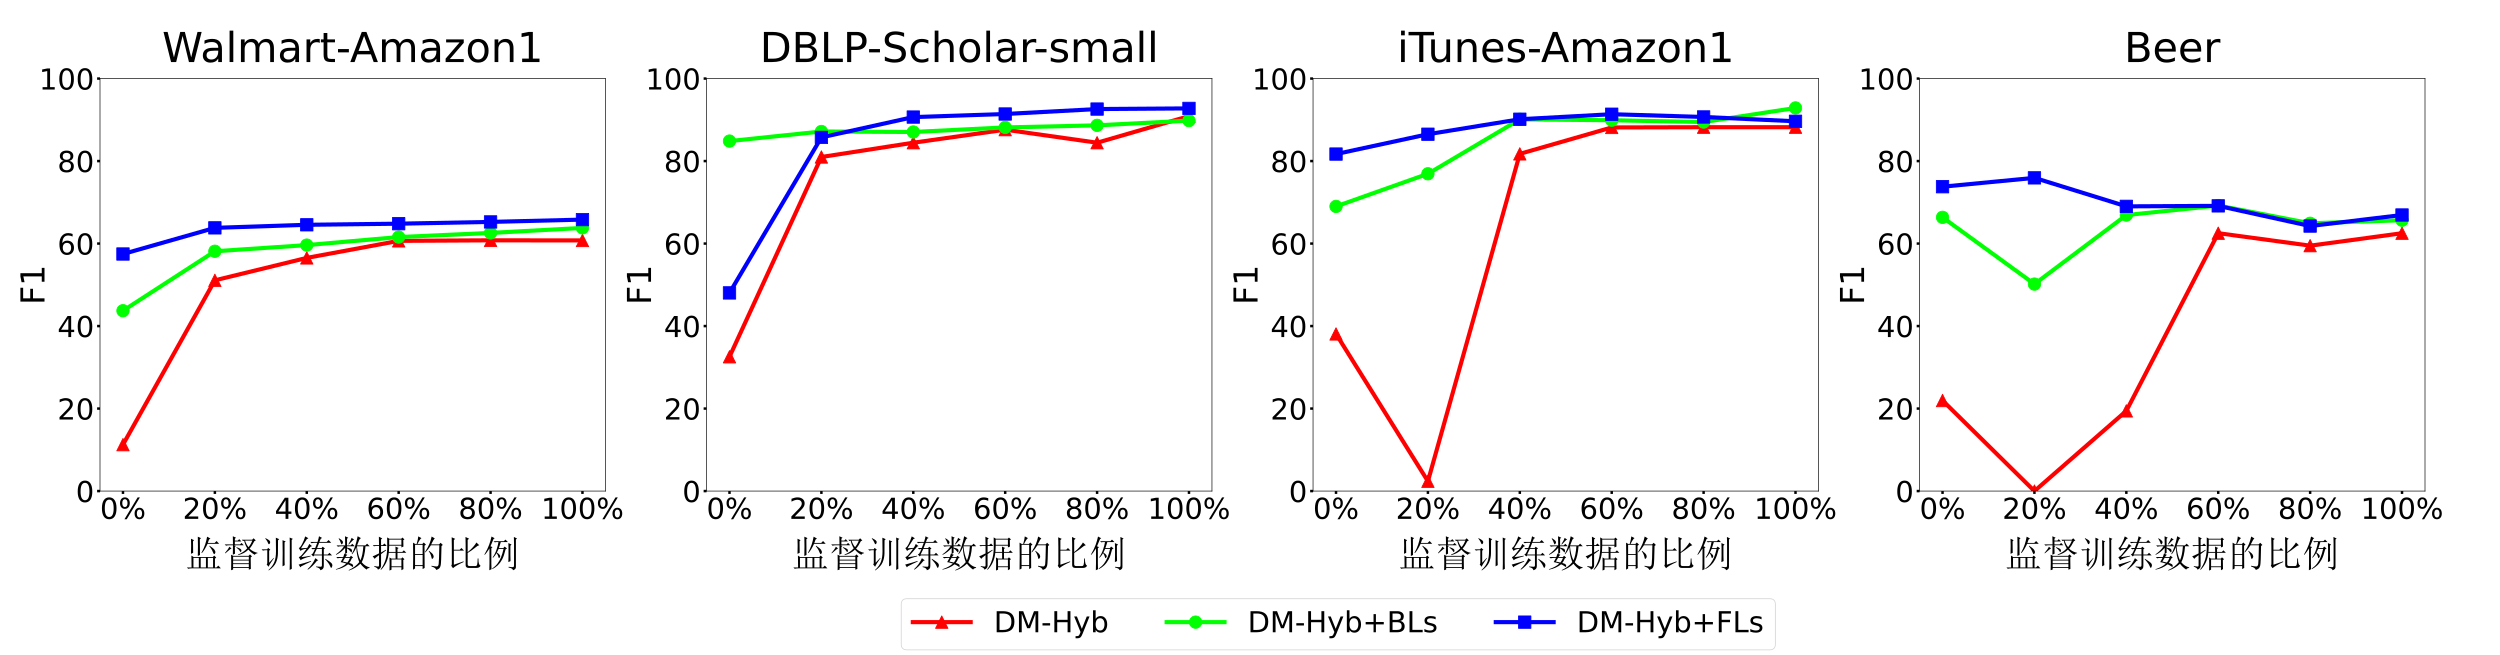 <?xml version="1.0" encoding="utf-8" standalone="no"?>
<!DOCTYPE svg PUBLIC "-//W3C//DTD SVG 1.1//EN"
  "http://www.w3.org/Graphics/SVG/1.1/DTD/svg11.dtd">
<!-- Created with matplotlib (https://matplotlib.org/) -->
<svg height="792pt" version="1.1" viewBox="0 0 3024 792" width="3024pt" xmlns="http://www.w3.org/2000/svg" xmlns:xlink="http://www.w3.org/1999/xlink">
 <defs>
  <style type="text/css">*{stroke-linecap:butt;stroke-linejoin:round;}</style>
 </defs>
 <g id="figure_1">
  <g id="patch_1">
   <path d="M 0 792 
L 3024 792 
L 3024 0 
L 0 0 
z
" style="fill:#ffffff;"/>
  </g>
  <g id="axes_1">
   <g id="patch_2">
    <path d="M 120.96 594 
L 732.334 594 
L 732.334 95.04 
L 120.96 95.04 
z
" style="fill:#ffffff;"/>
   </g>
   <g id="matplotlib.axis_1">
    <g id="xtick_1">
     <g id="line2d_1">
      <defs>
       <path d="M 0 0 
L 0 3.5 
" id="md47524e045" style="stroke:#000000;stroke-width:3;"/>
      </defs>
      <g>
       <use style="stroke:#000000;stroke-width:3;" x="148.75" xlink:href="#md47524e045" y="594"/>
      </g>
     </g>
     <g id="text_1">
      <!-- 0% -->
      <g transform="translate(120.988 627.595)scale(0.35 -0.35)">
       <defs>
        <path d="M 31.781 66.406 
Q 24.172 66.406 20.328 58.906 
Q 16.5 51.422 16.5 36.375 
Q 16.5 21.391 20.328 13.891 
Q 24.172 6.391 31.781 6.391 
Q 39.453 6.391 43.281 13.891 
Q 47.125 21.391 47.125 36.375 
Q 47.125 51.422 43.281 58.906 
Q 39.453 66.406 31.781 66.406 
z
M 31.781 74.219 
Q 44.047 74.219 50.516 64.516 
Q 56.984 54.828 56.984 36.375 
Q 56.984 17.969 50.516 8.266 
Q 44.047 -1.422 31.781 -1.422 
Q 19.531 -1.422 13.062 8.266 
Q 6.594 17.969 6.594 36.375 
Q 6.594 54.828 13.062 64.516 
Q 19.531 74.219 31.781 74.219 
z
" id="DejaVuSans-48"/>
        <path d="M 72.703 32.078 
Q 68.453 32.078 66.031 28.469 
Q 63.625 24.859 63.625 18.406 
Q 63.625 12.062 66.031 8.422 
Q 68.453 4.781 72.703 4.781 
Q 76.859 4.781 79.266 8.422 
Q 81.688 12.062 81.688 18.406 
Q 81.688 24.812 79.266 28.438 
Q 76.859 32.078 72.703 32.078 
z
M 72.703 38.281 
Q 80.422 38.281 84.953 32.906 
Q 89.5 27.547 89.5 18.406 
Q 89.5 9.281 84.938 3.922 
Q 80.375 -1.422 72.703 -1.422 
Q 64.891 -1.422 60.344 3.922 
Q 55.812 9.281 55.812 18.406 
Q 55.812 27.594 60.375 32.938 
Q 64.938 38.281 72.703 38.281 
z
M 22.312 68.016 
Q 18.109 68.016 15.688 64.375 
Q 13.281 60.75 13.281 54.391 
Q 13.281 47.953 15.672 44.328 
Q 18.062 40.719 22.312 40.719 
Q 26.562 40.719 28.969 44.328 
Q 31.391 47.953 31.391 54.391 
Q 31.391 60.688 28.953 64.344 
Q 26.516 68.016 22.312 68.016 
z
M 66.406 74.219 
L 74.219 74.219 
L 28.609 -1.422 
L 20.797 -1.422 
z
M 22.312 74.219 
Q 30.031 74.219 34.609 68.875 
Q 39.203 63.531 39.203 54.391 
Q 39.203 45.172 34.641 39.844 
Q 30.078 34.516 22.312 34.516 
Q 14.547 34.516 10.031 39.859 
Q 5.516 45.219 5.516 54.391 
Q 5.516 63.484 10.047 68.844 
Q 14.594 74.219 22.312 74.219 
z
" id="DejaVuSans-37"/>
       </defs>
       <use xlink:href="#DejaVuSans-48"/>
       <use x="63.623" xlink:href="#DejaVuSans-37"/>
      </g>
     </g>
    </g>
    <g id="xtick_2">
     <g id="line2d_2">
      <g>
       <use style="stroke:#000000;stroke-width:3;" x="259.909" xlink:href="#md47524e045" y="594"/>
      </g>
     </g>
     <g id="text_2">
      <!-- 20% -->
      <g transform="translate(221.012 627.595)scale(0.35 -0.35)">
       <defs>
        <path d="M 19.188 8.297 
L 53.609 8.297 
L 53.609 0 
L 7.328 0 
L 7.328 8.297 
Q 12.938 14.109 22.625 23.891 
Q 32.328 33.688 34.812 36.531 
Q 39.547 41.844 41.422 45.531 
Q 43.312 49.219 43.312 52.781 
Q 43.312 58.594 39.234 62.25 
Q 35.156 65.922 28.609 65.922 
Q 23.969 65.922 18.812 64.312 
Q 13.672 62.703 7.812 59.422 
L 7.812 69.391 
Q 13.766 71.781 18.938 73 
Q 24.125 74.219 28.422 74.219 
Q 39.75 74.219 46.484 68.547 
Q 53.219 62.891 53.219 53.422 
Q 53.219 48.922 51.531 44.891 
Q 49.859 40.875 45.406 35.406 
Q 44.188 33.984 37.641 27.219 
Q 31.109 20.453 19.188 8.297 
z
" id="DejaVuSans-50"/>
       </defs>
       <use xlink:href="#DejaVuSans-50"/>
       <use x="63.623" xlink:href="#DejaVuSans-48"/>
       <use x="127.246" xlink:href="#DejaVuSans-37"/>
      </g>
     </g>
    </g>
    <g id="xtick_3">
     <g id="line2d_3">
      <g>
       <use style="stroke:#000000;stroke-width:3;" x="371.068" xlink:href="#md47524e045" y="594"/>
      </g>
     </g>
     <g id="text_3">
      <!-- 40% -->
      <g transform="translate(332.171 627.595)scale(0.35 -0.35)">
       <defs>
        <path d="M 37.797 64.312 
L 12.891 25.391 
L 37.797 25.391 
z
M 35.203 72.906 
L 47.609 72.906 
L 47.609 25.391 
L 58.016 25.391 
L 58.016 17.188 
L 47.609 17.188 
L 47.609 0 
L 37.797 0 
L 37.797 17.188 
L 4.891 17.188 
L 4.891 26.703 
z
" id="DejaVuSans-52"/>
       </defs>
       <use xlink:href="#DejaVuSans-52"/>
       <use x="63.623" xlink:href="#DejaVuSans-48"/>
       <use x="127.246" xlink:href="#DejaVuSans-37"/>
      </g>
     </g>
    </g>
    <g id="xtick_4">
     <g id="line2d_4">
      <g>
       <use style="stroke:#000000;stroke-width:3;" x="482.226" xlink:href="#md47524e045" y="594"/>
      </g>
     </g>
     <g id="text_4">
      <!-- 60% -->
      <g transform="translate(443.33 627.595)scale(0.35 -0.35)">
       <defs>
        <path d="M 33.016 40.375 
Q 26.375 40.375 22.484 35.828 
Q 18.609 31.297 18.609 23.391 
Q 18.609 15.531 22.484 10.953 
Q 26.375 6.391 33.016 6.391 
Q 39.656 6.391 43.531 10.953 
Q 47.406 15.531 47.406 23.391 
Q 47.406 31.297 43.531 35.828 
Q 39.656 40.375 33.016 40.375 
z
M 52.594 71.297 
L 52.594 62.312 
Q 48.875 64.062 45.094 64.984 
Q 41.312 65.922 37.594 65.922 
Q 27.828 65.922 22.672 59.328 
Q 17.531 52.734 16.797 39.406 
Q 19.672 43.656 24.016 45.922 
Q 28.375 48.188 33.594 48.188 
Q 44.578 48.188 50.953 41.516 
Q 57.328 34.859 57.328 23.391 
Q 57.328 12.156 50.688 5.359 
Q 44.047 -1.422 33.016 -1.422 
Q 20.359 -1.422 13.672 8.266 
Q 6.984 17.969 6.984 36.375 
Q 6.984 53.656 15.188 63.938 
Q 23.391 74.219 37.203 74.219 
Q 40.922 74.219 44.703 73.484 
Q 48.484 72.75 52.594 71.297 
z
" id="DejaVuSans-54"/>
       </defs>
       <use xlink:href="#DejaVuSans-54"/>
       <use x="63.623" xlink:href="#DejaVuSans-48"/>
       <use x="127.246" xlink:href="#DejaVuSans-37"/>
      </g>
     </g>
    </g>
    <g id="xtick_5">
     <g id="line2d_5">
      <g>
       <use style="stroke:#000000;stroke-width:3;" x="593.385" xlink:href="#md47524e045" y="594"/>
      </g>
     </g>
     <g id="text_5">
      <!-- 80% -->
      <g transform="translate(554.489 627.595)scale(0.35 -0.35)">
       <defs>
        <path d="M 31.781 34.625 
Q 24.75 34.625 20.719 30.859 
Q 16.703 27.094 16.703 20.516 
Q 16.703 13.922 20.719 10.156 
Q 24.75 6.391 31.781 6.391 
Q 38.812 6.391 42.859 10.172 
Q 46.922 13.969 46.922 20.516 
Q 46.922 27.094 42.891 30.859 
Q 38.875 34.625 31.781 34.625 
z
M 21.922 38.812 
Q 15.578 40.375 12.031 44.719 
Q 8.5 49.078 8.5 55.328 
Q 8.5 64.062 14.719 69.141 
Q 20.953 74.219 31.781 74.219 
Q 42.672 74.219 48.875 69.141 
Q 55.078 64.062 55.078 55.328 
Q 55.078 49.078 51.531 44.719 
Q 48 40.375 41.703 38.812 
Q 48.828 37.156 52.797 32.312 
Q 56.781 27.484 56.781 20.516 
Q 56.781 9.906 50.312 4.234 
Q 43.844 -1.422 31.781 -1.422 
Q 19.734 -1.422 13.25 4.234 
Q 6.781 9.906 6.781 20.516 
Q 6.781 27.484 10.781 32.312 
Q 14.797 37.156 21.922 38.812 
z
M 18.312 54.391 
Q 18.312 48.734 21.844 45.562 
Q 25.391 42.391 31.781 42.391 
Q 38.141 42.391 41.719 45.562 
Q 45.312 48.734 45.312 54.391 
Q 45.312 60.062 41.719 63.234 
Q 38.141 66.406 31.781 66.406 
Q 25.391 66.406 21.844 63.234 
Q 18.312 60.062 18.312 54.391 
z
" id="DejaVuSans-56"/>
       </defs>
       <use xlink:href="#DejaVuSans-56"/>
       <use x="63.623" xlink:href="#DejaVuSans-48"/>
       <use x="127.246" xlink:href="#DejaVuSans-37"/>
      </g>
     </g>
    </g>
    <g id="xtick_6">
     <g id="line2d_6">
      <g>
       <use style="stroke:#000000;stroke-width:3;" x="704.544" xlink:href="#md47524e045" y="594"/>
      </g>
     </g>
     <g id="text_6">
      <!-- 100% -->
      <g transform="translate(654.513 627.595)scale(0.35 -0.35)">
       <defs>
        <path d="M 12.406 8.297 
L 28.516 8.297 
L 28.516 63.922 
L 10.984 60.406 
L 10.984 69.391 
L 28.422 72.906 
L 38.281 72.906 
L 38.281 8.297 
L 54.391 8.297 
L 54.391 0 
L 12.406 0 
z
" id="DejaVuSans-49"/>
       </defs>
       <use xlink:href="#DejaVuSans-49"/>
       <use x="63.623" xlink:href="#DejaVuSans-48"/>
       <use x="127.246" xlink:href="#DejaVuSans-48"/>
       <use x="190.869" xlink:href="#DejaVuSans-37"/>
      </g>
     </g>
    </g>
    <g id="text_7">
     <!-- 监督训练数据的比例 -->
     <g transform="translate(224.147 685.557)scale(0.45 -0.45)">
      <defs>
       <path d="M 60.547 23.828 
L 60.547 -1.953 
L 74.609 -1.953 
L 74.609 23.828 
z
M 16.797 -1.953 
Q 16.797 19.922 16.406 30.078 
L 22.266 26.172 
L 73.828 26.172 
L 77.734 30.078 
L 83.203 24.609 
L 79.688 21.875 
L 79.688 -1.953 
L 83.594 -1.953 
L 88.672 3.125 
L 95.703 -4.297 
L 17.188 -4.297 
Q 12.109 -4.297 7.812 -5.469 
L 4.297 -1.953 
z
M 21.875 23.828 
L 21.875 -1.953 
L 36.328 -1.953 
L 36.328 23.828 
z
M 41.406 23.828 
L 41.406 -1.953 
L 55.469 -1.953 
L 55.469 23.828 
z
M 20.703 68.359 
Q 20.703 45.703 21.094 37.5 
L 15.234 34.766 
Q 15.625 49.219 15.625 57.219 
Q 15.625 65.234 15.234 75.391 
L 23.438 71.484 
z
M 39.062 73.828 
Q 39.062 40.234 39.453 31.641 
L 33.594 28.906 
Q 33.984 41.797 33.984 54.875 
Q 33.984 67.969 33.594 80.859 
L 42.188 76.953 
z
M 63.672 73.047 
Q 61.719 66.797 60.547 64.062 
L 78.906 64.062 
L 83.984 69.141 
L 91.016 61.719 
L 59.766 61.719 
Q 52.344 45.312 44.531 36.719 
L 43.359 37.5 
Q 50 49.609 53.312 59.766 
Q 56.641 69.922 58.594 80.859 
L 67.578 75.781 
z
M 65.234 56.641 
Q 76.172 49.219 78.516 45.5 
Q 80.859 41.797 80.859 39.453 
Q 80.859 37.5 79.688 35.734 
Q 78.516 33.984 77.734 33.984 
Q 76.172 33.984 74.609 38.281 
Q 72.266 44.531 69.719 48.234 
Q 67.188 51.953 64.453 55.469 
z
" id="SimSun-30417"/>
       <path d="M 28.516 7.031 
L 28.516 -0.781 
L 70.703 -0.781 
L 70.703 7.031 
z
M 23.047 -9.375 
Q 23.438 0.391 23.438 11.328 
Q 23.438 22.266 23.047 32.422 
L 29.297 29.297 
L 69.922 29.297 
L 73.828 33.203 
L 79.297 27.734 
L 75.781 25.391 
Q 75.781 3.125 76.172 -5.859 
L 70.703 -7.812 
L 70.703 -3.125 
L 28.516 -3.125 
L 28.516 -7.422 
z
M 28.516 26.953 
L 28.516 19.141 
L 70.703 19.141 
L 70.703 26.953 
z
M 28.516 16.797 
L 28.516 9.375 
L 70.703 9.375 
L 70.703 16.797 
z
M 18.359 53.906 
L 24.219 49.219 
Q 21.484 48.047 17.578 44.531 
Q 13.281 40.625 7.422 35.938 
L 6.641 37.109 
Q 15.234 46.875 18.359 53.906 
z
M 37.891 52.734 
Q 46.484 49.609 48.828 47.656 
Q 51.172 45.703 50.781 42.969 
Q 50.391 40.234 49.219 39.641 
Q 48.047 39.062 46.094 42.969 
Q 44.141 46.484 37.109 51.562 
z
M 89.453 70.703 
L 85.547 68.75 
Q 78.906 55.469 72.656 48.828 
Q 81.25 40.234 94.141 37.5 
L 94.141 36.328 
Q 89.062 35.938 86.719 32.031 
Q 76.953 37.5 69.531 46.094 
Q 64.062 40.625 57.422 37.109 
Q 50.781 33.594 42.188 31.25 
L 41.797 32.812 
Q 48.828 35.547 55.656 40.234 
Q 62.5 44.922 66.406 49.609 
Q 60.156 59.766 58.203 70.312 
L 55.078 69.141 
L 51.953 72.656 
L 79.688 72.656 
L 83.594 76.562 
z
M 60.547 70.312 
Q 63.672 60.156 69.922 52.734 
Q 76.172 60.156 80.078 70.312 
z
M 28.125 58.594 
L 35.938 55.859 
L 33.203 53.516 
Q 33.203 40.234 33.594 35.156 
L 27.734 32.422 
Q 28.125 49.609 28.125 58.594 
z
M 33.203 57.812 
L 28.125 57.812 
L 18.75 57.812 
Q 13.672 57.812 9.375 56.641 
L 5.859 60.156 
L 28.125 60.156 
Q 28.125 75.781 27.734 82.031 
L 36.328 78.125 
L 33.203 75.391 
L 33.203 70.312 
L 41.016 70.312 
L 44.922 74.219 
L 50.781 67.969 
L 33.203 67.969 
L 33.203 60.156 
L 47.266 60.156 
L 51.172 64.062 
L 57.031 57.812 
z
" id="SimSun-30563"/>
       <path d="M 61.328 71.484 
L 69.922 67.969 
L 66.797 65.625 
L 66.797 16.406 
Q 66.797 12.891 67.188 4.297 
L 61.328 1.172 
Q 61.719 16.406 61.719 36.906 
Q 61.719 57.422 61.328 71.484 
z
M 80.469 78.516 
L 89.062 75 
L 85.938 72.266 
L 85.938 11.328 
Q 85.938 3.516 86.328 -5.469 
L 80.469 -8.594 
Q 80.859 -1.172 80.859 7.812 
L 80.859 64.453 
Q 80.859 68.75 80.469 78.516 
z
M 14.844 76.172 
L 15.625 76.953 
Q 23.438 73.047 25.969 70.703 
Q 28.516 68.359 28.125 65.625 
Q 27.734 62.891 26.562 61.719 
Q 25.391 60.547 24.609 60.547 
Q 23.438 60.547 22.266 64.062 
Q 20.703 68.75 14.844 76.172 
z
M 25.391 10.938 
L 37.5 23.828 
L 38.281 23.047 
Q 27.344 8.203 23.828 0 
L 18.75 6.25 
Q 20.703 8.203 20.312 11.328 
L 20.312 44.531 
L 16.016 44.531 
Q 12.891 44.531 8.594 43.359 
L 5.078 46.875 
L 19.922 46.875 
L 22.656 50.781 
L 28.516 45.703 
L 25.391 43.359 
z
M 43.359 78.125 
L 52.344 74.219 
L 49.219 71.094 
Q 49.219 48.828 49.016 35.938 
Q 48.828 23.047 43.938 11.719 
Q 39.062 0.391 24.609 -9.766 
L 23.438 -8.984 
Q 35.938 2.734 39.844 14.062 
Q 43.75 25.391 43.75 41.406 
Q 43.75 57.422 43.359 78.125 
z
" id="SimSun-35757"/>
       <path d="M 10.938 49.609 
L 27.734 50.781 
Q 30.469 55.078 33.203 61.328 
L 40.625 55.469 
L 37.109 54.297 
Q 24.609 39.062 12.109 25.781 
Q 22.266 26.953 36.719 29.688 
L 37.109 28.125 
Q 13.672 21.875 10.156 17.578 
L 5.078 25.781 
Q 8.594 26.953 12.5 31.047 
Q 16.406 35.156 26.172 48.438 
Q 21.484 48.047 16.984 46.672 
Q 12.5 45.312 9.766 42.578 
L 5.078 50.391 
Q 8.594 51.172 13.859 60.938 
Q 19.141 70.703 22.266 81.641 
L 30.859 76.562 
L 26.562 74.219 
Q 19.141 62.109 10.938 49.609 
z
M 4.688 5.859 
Q 19.531 9.766 37.891 15.625 
L 38.281 14.062 
Q 24.219 7.812 11.719 1.172 
L 9.375 -1.562 
z
M 42.188 35.156 
Q 45.312 39.844 48.438 48.047 
Q 46.484 48.047 42.188 46.875 
L 38.672 50.391 
L 49.219 50.391 
L 54.688 64.453 
L 48.828 64.453 
Q 43.75 64.453 39.453 63.281 
L 35.938 66.797 
L 55.469 66.797 
Q 58.984 78.125 59.375 82.031 
L 67.578 77.344 
L 64.062 75.391 
Q 62.891 72.656 60.547 66.797 
L 80.078 66.797 
L 85.156 71.875 
L 92.188 64.453 
L 59.766 64.453 
L 54.297 50.391 
L 66.406 50.391 
L 69.141 53.906 
L 75.391 49.219 
L 72.266 46.875 
L 72.266 32.812 
L 82.812 32.812 
L 87.5 37.5 
L 94.531 30.469 
L 72.266 30.469 
L 72.266 2.344 
Q 72.656 -7.031 62.891 -9.375 
Q 62.891 -3.516 51.562 -0.781 
L 51.562 0.781 
Q 60.938 0 64.062 0 
Q 67.188 0 67.188 4.297 
L 67.188 30.469 
L 46.484 30.469 
L 43.75 27.734 
L 38.672 33.203 
z
M 53.906 16.016 
Q 41.406 0 29.688 -7.812 
L 28.516 -6.641 
Q 35.547 0 40.625 7.031 
Q 45.703 14.062 49.609 23.047 
L 57.422 17.188 
z
M 76.562 21.484 
Q 90.234 12.891 92.766 9.953 
Q 95.312 7.031 95.312 4.297 
Q 95.312 1.953 94.141 -0.578 
Q 92.969 -3.125 92.188 -3.125 
Q 91.016 -3.125 89.062 1.953 
Q 86.328 8.984 75.781 20.312 
z
M 53.516 48.047 
Q 50.391 41.016 46.094 32.812 
L 67.188 32.812 
L 67.188 48.047 
z
" id="SimSun-32451"/>
       <path d="M 29.297 23.828 
Q 26.172 18.75 23.438 14.062 
Q 28.516 12.891 35.547 11.328 
Q 39.062 15.234 42.578 23.828 
z
M 13.281 76.562 
Q 20.703 71.875 22.266 69.531 
Q 23.828 67.188 23.828 66.016 
Q 23.828 64.062 22.453 62.109 
Q 21.094 60.156 20.312 60.156 
Q 19.141 60.156 17.969 64.062 
Q 16.406 69.531 12.109 75.781 
z
M 46.875 77.734 
L 53.906 73.047 
Q 50.781 72.266 48.438 69.141 
Q 45.703 66.016 39.453 59.766 
L 38.281 60.547 
Q 45.703 72.266 46.875 77.734 
z
M 29.297 82.031 
L 37.891 78.125 
L 34.766 75.391 
L 34.766 57.422 
L 44.531 57.422 
L 48.828 61.719 
L 55.469 55.078 
L 34.766 55.078 
L 34.766 51.562 
Q 43.75 49.609 45.891 47.844 
Q 48.047 46.094 48.047 43.359 
Q 48.047 42.188 47.656 40.422 
Q 47.266 38.672 46.484 38.672 
Q 45.703 38.672 43.75 41.406 
Q 40.625 45.703 34.766 49.609 
L 34.766 37.5 
L 30.078 34.375 
L 35.547 32.031 
Q 33.594 31.25 30.469 26.172 
L 42.578 26.172 
L 45.312 29.688 
L 51.172 24.609 
L 47.656 22.656 
Q 43.75 13.672 40.625 10.156 
Q 46.875 8.594 49.016 6.828 
Q 51.172 5.078 51.172 2.344 
Q 51.172 -0.391 50 -0.391 
Q 48.828 -0.391 47.266 1.172 
Q 42.969 4.297 37.5 6.641 
Q 23.828 -4.297 5.078 -7.812 
L 4.688 -6.641 
Q 22.656 -0.781 32.812 8.594 
Q 25 11.328 17.578 12.5 
Q 19.141 14.844 23.828 23.828 
L 18.75 23.828 
Q 13.672 23.828 9.375 22.656 
L 5.859 26.172 
L 24.609 26.172 
Q 26.172 30.078 27.734 35.547 
L 29.688 34.766 
L 29.688 50.781 
Q 19.141 38.672 5.469 32.031 
L 4.688 33.203 
Q 19.141 43.359 26.562 55.078 
L 19.531 55.078 
Q 14.453 55.078 10.156 53.906 
L 6.641 57.422 
L 29.688 57.422 
Q 29.688 71.484 29.297 82.031 
z
M 61.328 55.078 
Q 63.281 32.422 70.703 17.188 
Q 76.953 30.469 78.516 55.078 
z
M 63.281 82.031 
L 72.266 76.953 
Q 69.141 75.781 67.578 72.266 
Q 66.016 68.75 61.719 57.422 
L 83.984 57.422 
L 88.672 62.109 
L 95.703 55.078 
L 84.375 55.078 
Q 82.031 26.172 74.219 12.109 
Q 83.203 1.172 95.312 -1.562 
L 95.312 -3.125 
Q 87.891 -4.297 87.5 -7.812 
Q 77.344 -0.781 70.703 8.203 
Q 57.812 -4.297 39.844 -10.156 
L 39.062 -8.984 
Q 57.031 -0.781 67.578 12.5 
Q 60.156 30.859 59.766 52.734 
Q 55.859 42.578 48.438 33.594 
L 47.266 34.375 
Q 56.641 50 63.281 82.031 
z
" id="SimSun-25968"/>
       <path d="M 48.828 -10.156 
Q 49.219 -1.562 49.219 8 
Q 49.219 17.578 48.828 25 
L 54.297 21.875 
L 65.234 21.875 
L 65.234 37.5 
L 46.875 37.5 
Q 44.141 9.766 26.172 -8.203 
L 25 -7.031 
Q 33.594 4.297 38.078 18.547 
Q 42.578 32.812 42.766 51.75 
Q 42.969 70.703 42.578 78.906 
L 48.438 75.391 
L 80.469 75.391 
L 83.594 78.516 
L 89.062 73.438 
L 85.938 71.484 
Q 85.938 59.766 86.328 54.297 
L 80.859 51.953 
L 80.859 56.641 
L 48.047 56.641 
Q 48.047 49.219 47.266 39.844 
L 65.234 39.844 
Q 65.234 47.266 64.844 54.297 
L 73.438 50.391 
L 70.312 48.047 
L 70.312 39.844 
L 83.203 39.844 
L 87.5 44.141 
L 94.141 37.5 
L 70.312 37.5 
L 70.312 21.875 
L 80.469 21.875 
L 83.594 25.391 
L 89.062 20.312 
L 85.938 17.969 
Q 85.938 2.344 86.328 -6.25 
L 80.859 -9.375 
L 80.859 -1.172 
L 54.297 -1.172 
L 54.297 -7.812 
z
M 48.047 73.047 
L 48.047 58.984 
L 80.859 58.984 
L 80.859 73.047 
z
M 54.297 19.531 
L 54.297 1.172 
L 80.859 1.172 
L 80.859 19.531 
z
M 26.172 38.281 
L 39.062 45.703 
L 39.844 44.141 
L 26.172 33.984 
L 26.172 2.344 
Q 25.781 -4.688 17.578 -7.812 
Q 18.359 -3.906 7.812 0.391 
L 7.812 1.953 
Q 16.406 0.391 18.547 0.578 
Q 20.703 0.781 20.703 3.516 
L 20.703 31.25 
Q 9.766 23.438 9.375 21.094 
L 3.516 28.125 
Q 5.859 28.516 20.703 35.938 
L 20.703 55.859 
L 11.719 55.859 
L 7.031 55.078 
L 3.906 58.203 
L 20.703 58.203 
Q 20.703 74.219 20.312 80.859 
L 29.297 76.172 
L 26.172 73.438 
L 26.172 58.203 
L 30.469 58.203 
L 35.547 62.5 
L 41.406 55.859 
L 26.172 55.859 
z
" id="SimSun-25454"/>
       <path d="M 17.578 58.984 
L 17.578 33.984 
L 37.891 33.984 
L 37.891 58.984 
z
M 17.578 31.641 
L 17.578 4.297 
L 37.891 4.297 
L 37.891 31.641 
z
M 42.969 56.641 
Q 42.969 10.938 43.359 -3.125 
L 37.891 -6.25 
L 37.891 1.953 
L 17.578 1.953 
L 17.578 -4.688 
L 12.109 -7.812 
Q 12.5 10.547 12.5 28.703 
Q 12.5 46.875 12.109 64.844 
L 17.969 61.328 
L 21.875 61.328 
Q 25.781 74.609 26.172 81.641 
L 34.766 76.953 
Q 30.859 75 24.219 61.328 
L 37.109 61.328 
L 41.016 65.234 
L 46.875 59.375 
z
M 62.109 81.25 
L 70.703 76.172 
Q 67.578 74.219 60.938 60.156 
L 82.031 60.156 
L 86.328 64.453 
L 92.188 58.594 
L 88.672 55.859 
Q 87.891 10.156 86.516 4.094 
Q 85.156 -1.953 82.609 -4.297 
Q 80.078 -6.641 74.609 -8.594 
Q 72.656 -2.344 61.719 0.781 
L 61.719 2.734 
Q 71.484 0.781 75.781 0.781 
Q 80.078 0.781 81.047 7.422 
Q 82.031 14.062 82.812 57.812 
L 60.156 57.812 
Q 53.125 46.484 45.312 38.672 
L 44.141 39.453 
Q 52.344 51.953 56.25 61.719 
Q 60.156 71.484 62.109 81.25 
z
M 55.078 42.969 
Q 64.453 35.938 66.016 32.609 
Q 67.578 29.297 67.578 27.734 
Q 67.578 25 66.016 23.047 
Q 64.453 21.094 63.672 21.094 
Q 62.109 21.094 61.328 26.562 
Q 59.766 34.375 54.297 41.797 
z
" id="SimSun-30340"/>
       <path d="M 16.406 53.125 
Q 16.406 70.703 16.016 79.297 
L 25.391 75 
L 21.875 71.875 
L 21.875 45.703 
L 37.5 45.703 
L 42.188 50.391 
L 49.219 43.359 
L 21.875 43.359 
L 21.875 5.469 
L 47.656 14.453 
L 48.438 12.891 
Q 25.391 2.344 19.531 -3.906 
L 14.844 2.734 
Q 16.406 4.297 16.406 8.203 
z
M 53.516 59.766 
Q 53.516 71.484 53.125 80.078 
L 62.891 75.391 
L 58.984 72.266 
L 58.984 39.453 
Q 67.188 45.703 73.625 53.125 
Q 80.078 60.547 82.422 65.234 
L 90.234 57.812 
Q 85.547 57.031 78.516 50.781 
Q 71.094 44.531 58.984 37.109 
L 58.984 6.641 
Q 58.984 1.953 64.062 1.953 
L 80.078 1.953 
Q 83.203 1.953 84.375 5.469 
Q 85.547 8.984 85.938 22.266 
L 87.891 22.266 
Q 87.891 12.891 89.25 8.594 
Q 90.625 4.297 93.75 2.734 
Q 91.797 -0.391 89.25 -1.75 
Q 86.719 -3.125 82.422 -3.125 
L 62.109 -3.125 
Q 53.516 -3.125 53.516 4.297 
z
" id="SimSun-27604"/>
       <path d="M 60.938 46.875 
Q 56.641 28.906 51.562 19.531 
Q 46.484 10.156 39.844 3.906 
Q 33.203 -2.344 25.391 -6.25 
L 24.609 -5.078 
Q 33.984 1.562 39.453 8.984 
Q 44.922 16.406 48.625 25.391 
Q 52.344 34.375 55.469 48.047 
L 42.188 48.047 
Q 39.844 42.578 37.5 38.281 
Q 43.359 34.375 44.922 32.031 
Q 46.484 29.688 46.484 28.516 
Q 46.484 26.562 45.109 24.797 
Q 43.75 23.047 43.359 23.047 
Q 42.188 23.047 41.406 26.953 
Q 40.234 32.031 36.719 36.719 
Q 33.203 30.469 27.344 24.219 
L 26.172 25.391 
Q 32.812 34.375 36.906 47.062 
Q 41.016 59.766 41.797 66.406 
L 36.328 66.406 
L 32.031 65.625 
L 28.516 68.75 
L 56.25 68.75 
L 60.547 73.047 
L 67.188 66.406 
L 48.047 66.406 
Q 46.875 62.109 42.969 50.391 
L 55.078 50.391 
L 58.203 54.297 
L 64.844 49.219 
z
M 73.828 31.25 
Q 73.828 27.344 74.219 15.234 
L 68.359 12.5 
Q 68.75 25.391 68.75 29.688 
L 68.75 51.562 
Q 68.75 58.203 68.359 63.672 
L 76.953 59.766 
L 73.828 56.641 
z
M 83.594 61.719 
Q 83.594 68.359 83.203 80.078 
L 91.797 75.781 
L 88.672 73.438 
L 88.672 -0.391 
Q 89.062 -6.641 80.859 -9.375 
Q 80.469 -4.297 68.75 -1.953 
L 69.141 0 
Q 78.906 -1.562 81.25 -0.969 
Q 83.594 -0.391 83.594 3.516 
z
M 17.188 -9.375 
Q 17.578 3.516 17.578 8.984 
L 17.578 49.219 
Q 9.766 37.109 5.078 32.031 
L 3.906 32.812 
Q 12.5 47.266 16.797 59.375 
Q 21.094 71.484 23.047 81.25 
L 31.641 76.562 
L 28.516 74.609 
Q 22.266 59.766 20.312 55.078 
L 25.781 52.734 
L 22.656 50 
L 22.656 8.203 
Q 22.656 1.562 23.047 -6.641 
z
" id="SimSun-20363"/>
      </defs>
      <use xlink:href="#SimSun-30417"/>
      <use x="100" xlink:href="#SimSun-30563"/>
      <use x="200" xlink:href="#SimSun-35757"/>
      <use x="300" xlink:href="#SimSun-32451"/>
      <use x="400" xlink:href="#SimSun-25968"/>
      <use x="500" xlink:href="#SimSun-25454"/>
      <use x="600" xlink:href="#SimSun-30340"/>
      <use x="700" xlink:href="#SimSun-27604"/>
      <use x="800" xlink:href="#SimSun-20363"/>
     </g>
    </g>
   </g>
   <g id="matplotlib.axis_2">
    <g id="ytick_1">
     <g id="line2d_7">
      <defs>
       <path d="M 0 0 
L -3.5 0 
" id="m078d4c84bf" style="stroke:#000000;stroke-width:3;"/>
      </defs>
      <g>
       <use style="stroke:#000000;stroke-width:3;" x="120.96" xlink:href="#m078d4c84bf" y="594"/>
      </g>
     </g>
     <g id="text_8">
      <!-- 0 -->
      <g transform="translate(91.691 607.297)scale(0.35 -0.35)">
       <use xlink:href="#DejaVuSans-48"/>
      </g>
     </g>
    </g>
    <g id="ytick_2">
     <g id="line2d_8">
      <g>
       <use style="stroke:#000000;stroke-width:3;" x="120.96" xlink:href="#m078d4c84bf" y="494.208"/>
      </g>
     </g>
     <g id="text_9">
      <!-- 20 -->
      <g transform="translate(69.422 507.505)scale(0.35 -0.35)">
       <use xlink:href="#DejaVuSans-50"/>
       <use x="63.623" xlink:href="#DejaVuSans-48"/>
      </g>
     </g>
    </g>
    <g id="ytick_3">
     <g id="line2d_9">
      <g>
       <use style="stroke:#000000;stroke-width:3;" x="120.96" xlink:href="#m078d4c84bf" y="394.416"/>
      </g>
     </g>
     <g id="text_10">
      <!-- 40 -->
      <g transform="translate(69.422 407.713)scale(0.35 -0.35)">
       <use xlink:href="#DejaVuSans-52"/>
       <use x="63.623" xlink:href="#DejaVuSans-48"/>
      </g>
     </g>
    </g>
    <g id="ytick_4">
     <g id="line2d_10">
      <g>
       <use style="stroke:#000000;stroke-width:3;" x="120.96" xlink:href="#m078d4c84bf" y="294.624"/>
      </g>
     </g>
     <g id="text_11">
      <!-- 60 -->
      <g transform="translate(69.422 307.921)scale(0.35 -0.35)">
       <use xlink:href="#DejaVuSans-54"/>
       <use x="63.623" xlink:href="#DejaVuSans-48"/>
      </g>
     </g>
    </g>
    <g id="ytick_5">
     <g id="line2d_11">
      <g>
       <use style="stroke:#000000;stroke-width:3;" x="120.96" xlink:href="#m078d4c84bf" y="194.832"/>
      </g>
     </g>
     <g id="text_12">
      <!-- 80 -->
      <g transform="translate(69.422 208.129)scale(0.35 -0.35)">
       <use xlink:href="#DejaVuSans-56"/>
       <use x="63.623" xlink:href="#DejaVuSans-48"/>
      </g>
     </g>
    </g>
    <g id="ytick_6">
     <g id="line2d_12">
      <g>
       <use style="stroke:#000000;stroke-width:3;" x="120.96" xlink:href="#m078d4c84bf" y="95.04"/>
      </g>
     </g>
     <g id="text_13">
      <!-- 100 -->
      <g transform="translate(47.154 108.337)scale(0.35 -0.35)">
       <use xlink:href="#DejaVuSans-49"/>
       <use x="63.623" xlink:href="#DejaVuSans-48"/>
       <use x="127.246" xlink:href="#DejaVuSans-48"/>
      </g>
     </g>
    </g>
    <g id="text_14">
     <!-- F1 -->
     <g transform="translate(53.835 368.748)rotate(-90)scale(0.4 -0.4)">
      <defs>
       <path d="M 9.812 72.906 
L 51.703 72.906 
L 51.703 64.594 
L 19.672 64.594 
L 19.672 43.109 
L 48.578 43.109 
L 48.578 34.812 
L 19.672 34.812 
L 19.672 0 
L 9.812 0 
z
" id="DejaVuSans-70"/>
      </defs>
      <use xlink:href="#DejaVuSans-70"/>
      <use x="57.52" xlink:href="#DejaVuSans-49"/>
     </g>
    </g>
   </g>
   <g id="line2d_13">
    <path clip-path="url(#p3c6cc3e642)" d="M 148.75 537.817 
L 259.909 339.081 
L 371.068 311.938 
L 482.226 291.331 
L 593.385 290.682 
L 704.544 290.832 
" style="fill:none;stroke:#ff0000;stroke-linecap:square;stroke-width:5;"/>
    <defs>
     <path d="M 0 -7.5 
L -7.5 7.5 
L 7.5 7.5 
z
" id="m62c507be54" style="stroke:#ff0000;stroke-linejoin:miter;"/>
    </defs>
    <g clip-path="url(#p3c6cc3e642)">
     <use style="fill:#ff0000;stroke:#ff0000;stroke-linejoin:miter;" x="148.75" xlink:href="#m62c507be54" y="537.817"/>
     <use style="fill:#ff0000;stroke:#ff0000;stroke-linejoin:miter;" x="259.909" xlink:href="#m62c507be54" y="339.081"/>
     <use style="fill:#ff0000;stroke:#ff0000;stroke-linejoin:miter;" x="371.068" xlink:href="#m62c507be54" y="311.938"/>
     <use style="fill:#ff0000;stroke:#ff0000;stroke-linejoin:miter;" x="482.226" xlink:href="#m62c507be54" y="291.331"/>
     <use style="fill:#ff0000;stroke:#ff0000;stroke-linejoin:miter;" x="593.385" xlink:href="#m62c507be54" y="290.682"/>
     <use style="fill:#ff0000;stroke:#ff0000;stroke-linejoin:miter;" x="704.544" xlink:href="#m62c507be54" y="290.832"/>
    </g>
   </g>
   <g id="line2d_14">
    <path clip-path="url(#p3c6cc3e642)" d="M 148.75 375.855 
L 259.909 303.905 
L 371.068 296.47 
L 482.226 286.74 
L 593.385 281.751 
L 704.544 275.664 
" style="fill:none;stroke:#00ff00;stroke-linecap:square;stroke-width:5;"/>
    <defs>
     <path d="M 0 7.5 
C 1.989 7.5 3.897 6.71 5.303 5.303 
C 6.71 3.897 7.5 1.989 7.5 0 
C 7.5 -1.989 6.71 -3.897 5.303 -5.303 
C 3.897 -6.71 1.989 -7.5 0 -7.5 
C -1.989 -7.5 -3.897 -6.71 -5.303 -5.303 
C -6.71 -3.897 -7.5 -1.989 -7.5 0 
C -7.5 1.989 -6.71 3.897 -5.303 5.303 
C -3.897 6.71 -1.989 7.5 0 7.5 
z
" id="m68fb3eb8fb" style="stroke:#00ff00;"/>
    </defs>
    <g clip-path="url(#p3c6cc3e642)">
     <use style="fill:#00ff00;stroke:#00ff00;" x="148.75" xlink:href="#m68fb3eb8fb" y="375.855"/>
     <use style="fill:#00ff00;stroke:#00ff00;" x="259.909" xlink:href="#m68fb3eb8fb" y="303.905"/>
     <use style="fill:#00ff00;stroke:#00ff00;" x="371.068" xlink:href="#m68fb3eb8fb" y="296.47"/>
     <use style="fill:#00ff00;stroke:#00ff00;" x="482.226" xlink:href="#m68fb3eb8fb" y="286.74"/>
     <use style="fill:#00ff00;stroke:#00ff00;" x="593.385" xlink:href="#m68fb3eb8fb" y="281.751"/>
     <use style="fill:#00ff00;stroke:#00ff00;" x="704.544" xlink:href="#m68fb3eb8fb" y="275.664"/>
    </g>
   </g>
   <g id="line2d_15">
    <path clip-path="url(#p3c6cc3e642)" d="M 148.75 307.248 
L 259.909 275.614 
L 371.068 271.921 
L 482.226 270.574 
L 593.385 268.429 
L 704.544 265.634 
" style="fill:none;stroke:#0000ff;stroke-linecap:square;stroke-width:5;"/>
    <defs>
     <path d="M -7.5 7.5 
L 7.5 7.5 
L 7.5 -7.5 
L -7.5 -7.5 
z
" id="mf03fe7c659" style="stroke:#0000ff;stroke-linejoin:miter;"/>
    </defs>
    <g clip-path="url(#p3c6cc3e642)">
     <use style="fill:#0000ff;stroke:#0000ff;stroke-linejoin:miter;" x="148.75" xlink:href="#mf03fe7c659" y="307.248"/>
     <use style="fill:#0000ff;stroke:#0000ff;stroke-linejoin:miter;" x="259.909" xlink:href="#mf03fe7c659" y="275.614"/>
     <use style="fill:#0000ff;stroke:#0000ff;stroke-linejoin:miter;" x="371.068" xlink:href="#mf03fe7c659" y="271.921"/>
     <use style="fill:#0000ff;stroke:#0000ff;stroke-linejoin:miter;" x="482.226" xlink:href="#mf03fe7c659" y="270.574"/>
     <use style="fill:#0000ff;stroke:#0000ff;stroke-linejoin:miter;" x="593.385" xlink:href="#mf03fe7c659" y="268.429"/>
     <use style="fill:#0000ff;stroke:#0000ff;stroke-linejoin:miter;" x="704.544" xlink:href="#mf03fe7c659" y="265.634"/>
    </g>
   </g>
   <g id="patch_3">
    <path d="M 120.96 594 
L 120.96 95.04 
" style="fill:none;stroke:#000000;stroke-linecap:square;stroke-linejoin:miter;stroke-width:0.8;"/>
   </g>
   <g id="patch_4">
    <path d="M 732.334 594 
L 732.334 95.04 
" style="fill:none;stroke:#000000;stroke-linecap:square;stroke-linejoin:miter;stroke-width:0.8;"/>
   </g>
   <g id="patch_5">
    <path d="M 120.96 594 
L 732.334 594 
" style="fill:none;stroke:#000000;stroke-linecap:square;stroke-linejoin:miter;stroke-width:0.8;"/>
   </g>
   <g id="patch_6">
    <path d="M 120.96 95.04 
L 732.334 95.04 
" style="fill:none;stroke:#000000;stroke-linecap:square;stroke-linejoin:miter;stroke-width:0.8;"/>
   </g>
   <g id="text_15">
    <!-- Walmart-Amazon1 -->
    <g transform="translate(196.108 75.04)scale(0.5 -0.5)">
     <defs>
      <path d="M 3.328 72.906 
L 13.281 72.906 
L 28.609 11.281 
L 43.891 72.906 
L 54.984 72.906 
L 70.312 11.281 
L 85.594 72.906 
L 95.609 72.906 
L 77.297 0 
L 64.891 0 
L 49.516 63.281 
L 33.984 0 
L 21.578 0 
z
" id="DejaVuSans-87"/>
      <path d="M 34.281 27.484 
Q 23.391 27.484 19.188 25 
Q 14.984 22.516 14.984 16.5 
Q 14.984 11.719 18.141 8.906 
Q 21.297 6.109 26.703 6.109 
Q 34.188 6.109 38.703 11.406 
Q 43.219 16.703 43.219 25.484 
L 43.219 27.484 
z
M 52.203 31.203 
L 52.203 0 
L 43.219 0 
L 43.219 8.297 
Q 40.141 3.328 35.547 0.953 
Q 30.953 -1.422 24.312 -1.422 
Q 15.922 -1.422 10.953 3.297 
Q 6 8.016 6 15.922 
Q 6 25.141 12.172 29.828 
Q 18.359 34.516 30.609 34.516 
L 43.219 34.516 
L 43.219 35.406 
Q 43.219 41.609 39.141 45 
Q 35.062 48.391 27.688 48.391 
Q 23 48.391 18.547 47.266 
Q 14.109 46.141 10.016 43.891 
L 10.016 52.203 
Q 14.938 54.109 19.578 55.047 
Q 24.219 56 28.609 56 
Q 40.484 56 46.344 49.844 
Q 52.203 43.703 52.203 31.203 
z
" id="DejaVuSans-97"/>
      <path d="M 9.422 75.984 
L 18.406 75.984 
L 18.406 0 
L 9.422 0 
z
" id="DejaVuSans-108"/>
      <path d="M 52 44.188 
Q 55.375 50.25 60.062 53.125 
Q 64.75 56 71.094 56 
Q 79.641 56 84.281 50.016 
Q 88.922 44.047 88.922 33.016 
L 88.922 0 
L 79.891 0 
L 79.891 32.719 
Q 79.891 40.578 77.094 44.375 
Q 74.312 48.188 68.609 48.188 
Q 61.625 48.188 57.562 43.547 
Q 53.516 38.922 53.516 30.906 
L 53.516 0 
L 44.484 0 
L 44.484 32.719 
Q 44.484 40.625 41.703 44.406 
Q 38.922 48.188 33.109 48.188 
Q 26.219 48.188 22.156 43.531 
Q 18.109 38.875 18.109 30.906 
L 18.109 0 
L 9.078 0 
L 9.078 54.688 
L 18.109 54.688 
L 18.109 46.188 
Q 21.188 51.219 25.484 53.609 
Q 29.781 56 35.688 56 
Q 41.656 56 45.828 52.969 
Q 50 49.953 52 44.188 
z
" id="DejaVuSans-109"/>
      <path d="M 41.109 46.297 
Q 39.594 47.172 37.812 47.578 
Q 36.031 48 33.891 48 
Q 26.266 48 22.188 43.047 
Q 18.109 38.094 18.109 28.812 
L 18.109 0 
L 9.078 0 
L 9.078 54.688 
L 18.109 54.688 
L 18.109 46.188 
Q 20.953 51.172 25.484 53.578 
Q 30.031 56 36.531 56 
Q 37.453 56 38.578 55.875 
Q 39.703 55.766 41.062 55.516 
z
" id="DejaVuSans-114"/>
      <path d="M 18.312 70.219 
L 18.312 54.688 
L 36.812 54.688 
L 36.812 47.703 
L 18.312 47.703 
L 18.312 18.016 
Q 18.312 11.328 20.141 9.422 
Q 21.969 7.516 27.594 7.516 
L 36.812 7.516 
L 36.812 0 
L 27.594 0 
Q 17.188 0 13.234 3.875 
Q 9.281 7.766 9.281 18.016 
L 9.281 47.703 
L 2.688 47.703 
L 2.688 54.688 
L 9.281 54.688 
L 9.281 70.219 
z
" id="DejaVuSans-116"/>
      <path d="M 4.891 31.391 
L 31.203 31.391 
L 31.203 23.391 
L 4.891 23.391 
z
" id="DejaVuSans-45"/>
      <path d="M 34.188 63.188 
L 20.797 26.906 
L 47.609 26.906 
z
M 28.609 72.906 
L 39.797 72.906 
L 67.578 0 
L 57.328 0 
L 50.688 18.703 
L 17.828 18.703 
L 11.188 0 
L 0.781 0 
z
" id="DejaVuSans-65"/>
      <path d="M 5.516 54.688 
L 48.188 54.688 
L 48.188 46.484 
L 14.406 7.172 
L 48.188 7.172 
L 48.188 0 
L 4.297 0 
L 4.297 8.203 
L 38.094 47.516 
L 5.516 47.516 
z
" id="DejaVuSans-122"/>
      <path d="M 30.609 48.391 
Q 23.391 48.391 19.188 42.75 
Q 14.984 37.109 14.984 27.297 
Q 14.984 17.484 19.156 11.844 
Q 23.344 6.203 30.609 6.203 
Q 37.797 6.203 41.984 11.859 
Q 46.188 17.531 46.188 27.297 
Q 46.188 37.016 41.984 42.703 
Q 37.797 48.391 30.609 48.391 
z
M 30.609 56 
Q 42.328 56 49.016 48.375 
Q 55.719 40.766 55.719 27.297 
Q 55.719 13.875 49.016 6.219 
Q 42.328 -1.422 30.609 -1.422 
Q 18.844 -1.422 12.172 6.219 
Q 5.516 13.875 5.516 27.297 
Q 5.516 40.766 12.172 48.375 
Q 18.844 56 30.609 56 
z
" id="DejaVuSans-111"/>
      <path d="M 54.891 33.016 
L 54.891 0 
L 45.906 0 
L 45.906 32.719 
Q 45.906 40.484 42.875 44.328 
Q 39.844 48.188 33.797 48.188 
Q 26.516 48.188 22.312 43.547 
Q 18.109 38.922 18.109 30.906 
L 18.109 0 
L 9.078 0 
L 9.078 54.688 
L 18.109 54.688 
L 18.109 46.188 
Q 21.344 51.125 25.703 53.562 
Q 30.078 56 35.797 56 
Q 45.219 56 50.047 50.172 
Q 54.891 44.344 54.891 33.016 
z
" id="DejaVuSans-110"/>
     </defs>
     <use xlink:href="#DejaVuSans-87"/>
     <use x="92.502" xlink:href="#DejaVuSans-97"/>
     <use x="153.781" xlink:href="#DejaVuSans-108"/>
     <use x="181.564" xlink:href="#DejaVuSans-109"/>
     <use x="278.977" xlink:href="#DejaVuSans-97"/>
     <use x="340.256" xlink:href="#DejaVuSans-114"/>
     <use x="381.369" xlink:href="#DejaVuSans-116"/>
     <use x="420.578" xlink:href="#DejaVuSans-45"/>
     <use x="454.412" xlink:href="#DejaVuSans-65"/>
     <use x="522.82" xlink:href="#DejaVuSans-109"/>
     <use x="620.232" xlink:href="#DejaVuSans-97"/>
     <use x="681.512" xlink:href="#DejaVuSans-122"/>
     <use x="734.002" xlink:href="#DejaVuSans-111"/>
     <use x="795.184" xlink:href="#DejaVuSans-110"/>
     <use x="858.562" xlink:href="#DejaVuSans-49"/>
    </g>
   </g>
  </g>
  <g id="axes_2">
   <g id="patch_7">
    <path d="M 854.609 594 
L 1465.983 594 
L 1465.983 95.04 
L 854.609 95.04 
z
" style="fill:#ffffff;"/>
   </g>
   <g id="matplotlib.axis_3">
    <g id="xtick_7">
     <g id="line2d_16">
      <g>
       <use style="stroke:#000000;stroke-width:3;" x="882.398" xlink:href="#md47524e045" y="594"/>
      </g>
     </g>
     <g id="text_16">
      <!-- 0% -->
      <g transform="translate(854.636 627.595)scale(0.35 -0.35)">
       <use xlink:href="#DejaVuSans-48"/>
       <use x="63.623" xlink:href="#DejaVuSans-37"/>
      </g>
     </g>
    </g>
    <g id="xtick_8">
     <g id="line2d_17">
      <g>
       <use style="stroke:#000000;stroke-width:3;" x="993.557" xlink:href="#md47524e045" y="594"/>
      </g>
     </g>
     <g id="text_17">
      <!-- 20% -->
      <g transform="translate(954.661 627.595)scale(0.35 -0.35)">
       <use xlink:href="#DejaVuSans-50"/>
       <use x="63.623" xlink:href="#DejaVuSans-48"/>
       <use x="127.246" xlink:href="#DejaVuSans-37"/>
      </g>
     </g>
    </g>
    <g id="xtick_9">
     <g id="line2d_18">
      <g>
       <use style="stroke:#000000;stroke-width:3;" x="1104.716" xlink:href="#md47524e045" y="594"/>
      </g>
     </g>
     <g id="text_18">
      <!-- 40% -->
      <g transform="translate(1065.82 627.595)scale(0.35 -0.35)">
       <use xlink:href="#DejaVuSans-52"/>
       <use x="63.623" xlink:href="#DejaVuSans-48"/>
       <use x="127.246" xlink:href="#DejaVuSans-37"/>
      </g>
     </g>
    </g>
    <g id="xtick_10">
     <g id="line2d_19">
      <g>
       <use style="stroke:#000000;stroke-width:3;" x="1215.875" xlink:href="#md47524e045" y="594"/>
      </g>
     </g>
     <g id="text_19">
      <!-- 60% -->
      <g transform="translate(1176.979 627.595)scale(0.35 -0.35)">
       <use xlink:href="#DejaVuSans-54"/>
       <use x="63.623" xlink:href="#DejaVuSans-48"/>
       <use x="127.246" xlink:href="#DejaVuSans-37"/>
      </g>
     </g>
    </g>
    <g id="xtick_11">
     <g id="line2d_20">
      <g>
       <use style="stroke:#000000;stroke-width:3;" x="1327.034" xlink:href="#md47524e045" y="594"/>
      </g>
     </g>
     <g id="text_20">
      <!-- 80% -->
      <g transform="translate(1288.138 627.595)scale(0.35 -0.35)">
       <use xlink:href="#DejaVuSans-56"/>
       <use x="63.623" xlink:href="#DejaVuSans-48"/>
       <use x="127.246" xlink:href="#DejaVuSans-37"/>
      </g>
     </g>
    </g>
    <g id="xtick_12">
     <g id="line2d_21">
      <g>
       <use style="stroke:#000000;stroke-width:3;" x="1438.193" xlink:href="#md47524e045" y="594"/>
      </g>
     </g>
     <g id="text_21">
      <!-- 100% -->
      <g transform="translate(1388.162 627.595)scale(0.35 -0.35)">
       <use xlink:href="#DejaVuSans-49"/>
       <use x="63.623" xlink:href="#DejaVuSans-48"/>
       <use x="127.246" xlink:href="#DejaVuSans-48"/>
       <use x="190.869" xlink:href="#DejaVuSans-37"/>
      </g>
     </g>
    </g>
    <g id="text_22">
     <!-- 监督训练数据的比例 -->
     <g transform="translate(957.796 685.557)scale(0.45 -0.45)">
      <use xlink:href="#SimSun-30417"/>
      <use x="100" xlink:href="#SimSun-30563"/>
      <use x="200" xlink:href="#SimSun-35757"/>
      <use x="300" xlink:href="#SimSun-32451"/>
      <use x="400" xlink:href="#SimSun-25968"/>
      <use x="500" xlink:href="#SimSun-25454"/>
      <use x="600" xlink:href="#SimSun-30340"/>
      <use x="700" xlink:href="#SimSun-27604"/>
      <use x="800" xlink:href="#SimSun-20363"/>
     </g>
    </g>
   </g>
   <g id="matplotlib.axis_4">
    <g id="ytick_7">
     <g id="line2d_22">
      <g>
       <use style="stroke:#000000;stroke-width:3;" x="854.609" xlink:href="#m078d4c84bf" y="594"/>
      </g>
     </g>
     <g id="text_23">
      <!-- 0 -->
      <g transform="translate(825.34 607.297)scale(0.35 -0.35)">
       <use xlink:href="#DejaVuSans-48"/>
      </g>
     </g>
    </g>
    <g id="ytick_8">
     <g id="line2d_23">
      <g>
       <use style="stroke:#000000;stroke-width:3;" x="854.609" xlink:href="#m078d4c84bf" y="494.208"/>
      </g>
     </g>
     <g id="text_24">
      <!-- 20 -->
      <g transform="translate(803.071 507.505)scale(0.35 -0.35)">
       <use xlink:href="#DejaVuSans-50"/>
       <use x="63.623" xlink:href="#DejaVuSans-48"/>
      </g>
     </g>
    </g>
    <g id="ytick_9">
     <g id="line2d_24">
      <g>
       <use style="stroke:#000000;stroke-width:3;" x="854.609" xlink:href="#m078d4c84bf" y="394.416"/>
      </g>
     </g>
     <g id="text_25">
      <!-- 40 -->
      <g transform="translate(803.071 407.713)scale(0.35 -0.35)">
       <use xlink:href="#DejaVuSans-52"/>
       <use x="63.623" xlink:href="#DejaVuSans-48"/>
      </g>
     </g>
    </g>
    <g id="ytick_10">
     <g id="line2d_25">
      <g>
       <use style="stroke:#000000;stroke-width:3;" x="854.609" xlink:href="#m078d4c84bf" y="294.624"/>
      </g>
     </g>
     <g id="text_26">
      <!-- 60 -->
      <g transform="translate(803.071 307.921)scale(0.35 -0.35)">
       <use xlink:href="#DejaVuSans-54"/>
       <use x="63.623" xlink:href="#DejaVuSans-48"/>
      </g>
     </g>
    </g>
    <g id="ytick_11">
     <g id="line2d_26">
      <g>
       <use style="stroke:#000000;stroke-width:3;" x="854.609" xlink:href="#m078d4c84bf" y="194.832"/>
      </g>
     </g>
     <g id="text_27">
      <!-- 80 -->
      <g transform="translate(803.071 208.129)scale(0.35 -0.35)">
       <use xlink:href="#DejaVuSans-56"/>
       <use x="63.623" xlink:href="#DejaVuSans-48"/>
      </g>
     </g>
    </g>
    <g id="ytick_12">
     <g id="line2d_27">
      <g>
       <use style="stroke:#000000;stroke-width:3;" x="854.609" xlink:href="#m078d4c84bf" y="95.04"/>
      </g>
     </g>
     <g id="text_28">
      <!-- 100 -->
      <g transform="translate(780.802 108.337)scale(0.35 -0.35)">
       <use xlink:href="#DejaVuSans-49"/>
       <use x="63.623" xlink:href="#DejaVuSans-48"/>
       <use x="127.246" xlink:href="#DejaVuSans-48"/>
      </g>
     </g>
    </g>
    <g id="text_29">
     <!-- F1 -->
     <g transform="translate(787.484 368.748)rotate(-90)scale(0.4 -0.4)">
      <use xlink:href="#DejaVuSans-70"/>
      <use x="57.52" xlink:href="#DejaVuSans-49"/>
     </g>
    </g>
   </g>
   <g id="line2d_28">
    <path clip-path="url(#p9c77ce2458)" d="M 882.398 431.539 
L 993.557 189.892 
L 1104.716 172.628 
L 1215.875 156.861 
L 1327.034 172.628 
L 1438.193 140.445 
" style="fill:none;stroke:#ff0000;stroke-linecap:square;stroke-width:5;"/>
    <g clip-path="url(#p9c77ce2458)">
     <use style="fill:#ff0000;stroke:#ff0000;stroke-linejoin:miter;" x="882.398" xlink:href="#m62c507be54" y="431.539"/>
     <use style="fill:#ff0000;stroke:#ff0000;stroke-linejoin:miter;" x="993.557" xlink:href="#m62c507be54" y="189.892"/>
     <use style="fill:#ff0000;stroke:#ff0000;stroke-linejoin:miter;" x="1104.716" xlink:href="#m62c507be54" y="172.628"/>
     <use style="fill:#ff0000;stroke:#ff0000;stroke-linejoin:miter;" x="1215.875" xlink:href="#m62c507be54" y="156.861"/>
     <use style="fill:#ff0000;stroke:#ff0000;stroke-linejoin:miter;" x="1327.034" xlink:href="#m62c507be54" y="172.628"/>
     <use style="fill:#ff0000;stroke:#ff0000;stroke-linejoin:miter;" x="1438.193" xlink:href="#m62c507be54" y="140.445"/>
    </g>
   </g>
   <g id="line2d_29">
    <path clip-path="url(#p9c77ce2458)" d="M 882.398 170.632 
L 993.557 159.057 
L 1104.716 159.655 
L 1215.875 154.117 
L 1327.034 151.622 
L 1438.193 145.884 
" style="fill:none;stroke:#00ff00;stroke-linecap:square;stroke-width:5;"/>
    <g clip-path="url(#p9c77ce2458)">
     <use style="fill:#00ff00;stroke:#00ff00;" x="882.398" xlink:href="#m68fb3eb8fb" y="170.632"/>
     <use style="fill:#00ff00;stroke:#00ff00;" x="993.557" xlink:href="#m68fb3eb8fb" y="159.057"/>
     <use style="fill:#00ff00;stroke:#00ff00;" x="1104.716" xlink:href="#m68fb3eb8fb" y="159.655"/>
     <use style="fill:#00ff00;stroke:#00ff00;" x="1215.875" xlink:href="#m68fb3eb8fb" y="154.117"/>
     <use style="fill:#00ff00;stroke:#00ff00;" x="1327.034" xlink:href="#m68fb3eb8fb" y="151.622"/>
     <use style="fill:#00ff00;stroke:#00ff00;" x="1438.193" xlink:href="#m68fb3eb8fb" y="145.884"/>
    </g>
   </g>
   <g id="line2d_30">
    <path clip-path="url(#p9c77ce2458)" d="M 882.398 354.3 
L 993.557 166.192 
L 1104.716 141.593 
L 1215.875 137.901 
L 1327.034 131.913 
L 1438.193 131.115 
" style="fill:none;stroke:#0000ff;stroke-linecap:square;stroke-width:5;"/>
    <g clip-path="url(#p9c77ce2458)">
     <use style="fill:#0000ff;stroke:#0000ff;stroke-linejoin:miter;" x="882.398" xlink:href="#mf03fe7c659" y="354.3"/>
     <use style="fill:#0000ff;stroke:#0000ff;stroke-linejoin:miter;" x="993.557" xlink:href="#mf03fe7c659" y="166.192"/>
     <use style="fill:#0000ff;stroke:#0000ff;stroke-linejoin:miter;" x="1104.716" xlink:href="#mf03fe7c659" y="141.593"/>
     <use style="fill:#0000ff;stroke:#0000ff;stroke-linejoin:miter;" x="1215.875" xlink:href="#mf03fe7c659" y="137.901"/>
     <use style="fill:#0000ff;stroke:#0000ff;stroke-linejoin:miter;" x="1327.034" xlink:href="#mf03fe7c659" y="131.913"/>
     <use style="fill:#0000ff;stroke:#0000ff;stroke-linejoin:miter;" x="1438.193" xlink:href="#mf03fe7c659" y="131.115"/>
    </g>
   </g>
   <g id="patch_8">
    <path d="M 854.609 594 
L 854.609 95.04 
" style="fill:none;stroke:#000000;stroke-linecap:square;stroke-linejoin:miter;stroke-width:0.8;"/>
   </g>
   <g id="patch_9">
    <path d="M 1465.983 594 
L 1465.983 95.04 
" style="fill:none;stroke:#000000;stroke-linecap:square;stroke-linejoin:miter;stroke-width:0.8;"/>
   </g>
   <g id="patch_10">
    <path d="M 854.609 594 
L 1465.983 594 
" style="fill:none;stroke:#000000;stroke-linecap:square;stroke-linejoin:miter;stroke-width:0.8;"/>
   </g>
   <g id="patch_11">
    <path d="M 854.609 95.04 
L 1465.983 95.04 
" style="fill:none;stroke:#000000;stroke-linecap:square;stroke-linejoin:miter;stroke-width:0.8;"/>
   </g>
   <g id="text_30">
    <!-- DBLP-Scholar-small -->
    <g transform="translate(919.12 75.04)scale(0.5 -0.5)">
     <defs>
      <path d="M 19.672 64.797 
L 19.672 8.109 
L 31.594 8.109 
Q 46.688 8.109 53.688 14.938 
Q 60.688 21.781 60.688 36.531 
Q 60.688 51.172 53.688 57.984 
Q 46.688 64.797 31.594 64.797 
z
M 9.812 72.906 
L 30.078 72.906 
Q 51.266 72.906 61.172 64.094 
Q 71.094 55.281 71.094 36.531 
Q 71.094 17.672 61.125 8.828 
Q 51.172 0 30.078 0 
L 9.812 0 
z
" id="DejaVuSans-68"/>
      <path d="M 19.672 34.812 
L 19.672 8.109 
L 35.5 8.109 
Q 43.453 8.109 47.281 11.406 
Q 51.125 14.703 51.125 21.484 
Q 51.125 28.328 47.281 31.562 
Q 43.453 34.812 35.5 34.812 
z
M 19.672 64.797 
L 19.672 42.828 
L 34.281 42.828 
Q 41.5 42.828 45.031 45.531 
Q 48.578 48.25 48.578 53.812 
Q 48.578 59.328 45.031 62.062 
Q 41.5 64.797 34.281 64.797 
z
M 9.812 72.906 
L 35.016 72.906 
Q 46.297 72.906 52.391 68.219 
Q 58.5 63.531 58.5 54.891 
Q 58.5 48.188 55.375 44.234 
Q 52.25 40.281 46.188 39.312 
Q 53.469 37.75 57.5 32.781 
Q 61.531 27.828 61.531 20.406 
Q 61.531 10.641 54.891 5.312 
Q 48.25 0 35.984 0 
L 9.812 0 
z
" id="DejaVuSans-66"/>
      <path d="M 9.812 72.906 
L 19.672 72.906 
L 19.672 8.297 
L 55.172 8.297 
L 55.172 0 
L 9.812 0 
z
" id="DejaVuSans-76"/>
      <path d="M 19.672 64.797 
L 19.672 37.406 
L 32.078 37.406 
Q 38.969 37.406 42.719 40.969 
Q 46.484 44.531 46.484 51.125 
Q 46.484 57.672 42.719 61.234 
Q 38.969 64.797 32.078 64.797 
z
M 9.812 72.906 
L 32.078 72.906 
Q 44.344 72.906 50.609 67.359 
Q 56.891 61.812 56.891 51.125 
Q 56.891 40.328 50.609 34.812 
Q 44.344 29.297 32.078 29.297 
L 19.672 29.297 
L 19.672 0 
L 9.812 0 
z
" id="DejaVuSans-80"/>
      <path d="M 53.516 70.516 
L 53.516 60.891 
Q 47.906 63.578 42.922 64.891 
Q 37.938 66.219 33.297 66.219 
Q 25.25 66.219 20.875 63.094 
Q 16.5 59.969 16.5 54.203 
Q 16.5 49.359 19.406 46.891 
Q 22.312 44.438 30.422 42.922 
L 36.375 41.703 
Q 47.406 39.594 52.656 34.297 
Q 57.906 29 57.906 20.125 
Q 57.906 9.516 50.797 4.047 
Q 43.703 -1.422 29.984 -1.422 
Q 24.812 -1.422 18.969 -0.25 
Q 13.141 0.922 6.891 3.219 
L 6.891 13.375 
Q 12.891 10.016 18.656 8.297 
Q 24.422 6.594 29.984 6.594 
Q 38.422 6.594 43.016 9.906 
Q 47.609 13.234 47.609 19.391 
Q 47.609 24.75 44.312 27.781 
Q 41.016 30.812 33.5 32.328 
L 27.484 33.5 
Q 16.453 35.688 11.516 40.375 
Q 6.594 45.062 6.594 53.422 
Q 6.594 63.094 13.406 68.656 
Q 20.219 74.219 32.172 74.219 
Q 37.312 74.219 42.625 73.281 
Q 47.953 72.359 53.516 70.516 
z
" id="DejaVuSans-83"/>
      <path d="M 48.781 52.594 
L 48.781 44.188 
Q 44.969 46.297 41.141 47.344 
Q 37.312 48.391 33.406 48.391 
Q 24.656 48.391 19.812 42.844 
Q 14.984 37.312 14.984 27.297 
Q 14.984 17.281 19.812 11.734 
Q 24.656 6.203 33.406 6.203 
Q 37.312 6.203 41.141 7.25 
Q 44.969 8.297 48.781 10.406 
L 48.781 2.094 
Q 45.016 0.344 40.984 -0.531 
Q 36.969 -1.422 32.422 -1.422 
Q 20.062 -1.422 12.781 6.344 
Q 5.516 14.109 5.516 27.297 
Q 5.516 40.672 12.859 48.328 
Q 20.219 56 33.016 56 
Q 37.156 56 41.109 55.141 
Q 45.062 54.297 48.781 52.594 
z
" id="DejaVuSans-99"/>
      <path d="M 54.891 33.016 
L 54.891 0 
L 45.906 0 
L 45.906 32.719 
Q 45.906 40.484 42.875 44.328 
Q 39.844 48.188 33.797 48.188 
Q 26.516 48.188 22.312 43.547 
Q 18.109 38.922 18.109 30.906 
L 18.109 0 
L 9.078 0 
L 9.078 75.984 
L 18.109 75.984 
L 18.109 46.188 
Q 21.344 51.125 25.703 53.562 
Q 30.078 56 35.797 56 
Q 45.219 56 50.047 50.172 
Q 54.891 44.344 54.891 33.016 
z
" id="DejaVuSans-104"/>
      <path d="M 44.281 53.078 
L 44.281 44.578 
Q 40.484 46.531 36.375 47.5 
Q 32.281 48.484 27.875 48.484 
Q 21.188 48.484 17.844 46.438 
Q 14.5 44.391 14.5 40.281 
Q 14.5 37.156 16.891 35.375 
Q 19.281 33.594 26.516 31.984 
L 29.594 31.297 
Q 39.156 29.25 43.188 25.516 
Q 47.219 21.781 47.219 15.094 
Q 47.219 7.469 41.188 3.016 
Q 35.156 -1.422 24.609 -1.422 
Q 20.219 -1.422 15.453 -0.562 
Q 10.688 0.297 5.422 2 
L 5.422 11.281 
Q 10.406 8.688 15.234 7.391 
Q 20.062 6.109 24.812 6.109 
Q 31.156 6.109 34.562 8.281 
Q 37.984 10.453 37.984 14.406 
Q 37.984 18.062 35.516 20.016 
Q 33.062 21.969 24.703 23.781 
L 21.578 24.516 
Q 13.234 26.266 9.516 29.906 
Q 5.812 33.547 5.812 39.891 
Q 5.812 47.609 11.281 51.797 
Q 16.75 56 26.812 56 
Q 31.781 56 36.172 55.266 
Q 40.578 54.547 44.281 53.078 
z
" id="DejaVuSans-115"/>
     </defs>
     <use xlink:href="#DejaVuSans-68"/>
     <use x="77.002" xlink:href="#DejaVuSans-66"/>
     <use x="145.605" xlink:href="#DejaVuSans-76"/>
     <use x="201.318" xlink:href="#DejaVuSans-80"/>
     <use x="259.371" xlink:href="#DejaVuSans-45"/>
     <use x="295.455" xlink:href="#DejaVuSans-83"/>
     <use x="358.932" xlink:href="#DejaVuSans-99"/>
     <use x="413.912" xlink:href="#DejaVuSans-104"/>
     <use x="477.291" xlink:href="#DejaVuSans-111"/>
     <use x="538.473" xlink:href="#DejaVuSans-108"/>
     <use x="566.256" xlink:href="#DejaVuSans-97"/>
     <use x="627.535" xlink:href="#DejaVuSans-114"/>
     <use x="662.273" xlink:href="#DejaVuSans-45"/>
     <use x="698.357" xlink:href="#DejaVuSans-115"/>
     <use x="750.457" xlink:href="#DejaVuSans-109"/>
     <use x="847.869" xlink:href="#DejaVuSans-97"/>
     <use x="909.148" xlink:href="#DejaVuSans-108"/>
     <use x="936.932" xlink:href="#DejaVuSans-108"/>
    </g>
   </g>
   <g id="legend_1">
    <g id="patch_12">
     <path d="M 1097.143 786.063 
L 2140.509 786.063 
Q 2147.509 786.063 2147.509 779.063 
L 2147.509 731.19 
Q 2147.509 724.19 2140.509 724.19 
L 1097.143 724.19 
Q 1090.143 724.19 1090.143 731.19 
L 1090.143 779.063 
Q 1090.143 786.063 1097.143 786.063 
z
" style="fill:#ffffff;opacity:0.8;stroke:#cccccc;stroke-linejoin:miter;"/>
    </g>
    <g id="line2d_31">
     <path d="M 1104.143 752.534 
L 1174.143 752.534 
" style="fill:none;stroke:#ff0000;stroke-linecap:square;stroke-width:5;"/>
    </g>
    <g id="line2d_32">
     <g>
      <use style="fill:#ff0000;stroke:#ff0000;stroke-linejoin:miter;" x="1139.143" xlink:href="#m62c507be54" y="752.534"/>
     </g>
    </g>
    <g id="text_31">
     <!-- DM-Hyb -->
     <g transform="translate(1202.143 764.784)scale(0.35 -0.35)">
      <defs>
       <path d="M 9.812 72.906 
L 24.516 72.906 
L 43.109 23.297 
L 61.812 72.906 
L 76.516 72.906 
L 76.516 0 
L 66.891 0 
L 66.891 64.016 
L 48.094 14.016 
L 38.188 14.016 
L 19.391 64.016 
L 19.391 0 
L 9.812 0 
z
" id="DejaVuSans-77"/>
       <path d="M 9.812 72.906 
L 19.672 72.906 
L 19.672 43.016 
L 55.516 43.016 
L 55.516 72.906 
L 65.375 72.906 
L 65.375 0 
L 55.516 0 
L 55.516 34.719 
L 19.672 34.719 
L 19.672 0 
L 9.812 0 
z
" id="DejaVuSans-72"/>
       <path d="M 32.172 -5.078 
Q 28.375 -14.844 24.75 -17.812 
Q 21.141 -20.797 15.094 -20.797 
L 7.906 -20.797 
L 7.906 -13.281 
L 13.188 -13.281 
Q 16.891 -13.281 18.938 -11.516 
Q 21 -9.766 23.484 -3.219 
L 25.094 0.875 
L 2.984 54.688 
L 12.5 54.688 
L 29.594 11.922 
L 46.688 54.688 
L 56.203 54.688 
z
" id="DejaVuSans-121"/>
       <path d="M 48.688 27.297 
Q 48.688 37.203 44.609 42.844 
Q 40.531 48.484 33.406 48.484 
Q 26.266 48.484 22.188 42.844 
Q 18.109 37.203 18.109 27.297 
Q 18.109 17.391 22.188 11.75 
Q 26.266 6.109 33.406 6.109 
Q 40.531 6.109 44.609 11.75 
Q 48.688 17.391 48.688 27.297 
z
M 18.109 46.391 
Q 20.953 51.266 25.266 53.625 
Q 29.594 56 35.594 56 
Q 45.562 56 51.781 48.094 
Q 58.016 40.188 58.016 27.297 
Q 58.016 14.406 51.781 6.484 
Q 45.562 -1.422 35.594 -1.422 
Q 29.594 -1.422 25.266 0.953 
Q 20.953 3.328 18.109 8.203 
L 18.109 0 
L 9.078 0 
L 9.078 75.984 
L 18.109 75.984 
z
" id="DejaVuSans-98"/>
      </defs>
      <use xlink:href="#DejaVuSans-68"/>
      <use x="77.002" xlink:href="#DejaVuSans-77"/>
      <use x="163.281" xlink:href="#DejaVuSans-45"/>
      <use x="199.365" xlink:href="#DejaVuSans-72"/>
      <use x="274.561" xlink:href="#DejaVuSans-121"/>
      <use x="333.74" xlink:href="#DejaVuSans-98"/>
     </g>
    </g>
    <g id="line2d_33">
     <path d="M 1411.175 752.534 
L 1481.175 752.534 
" style="fill:none;stroke:#00ff00;stroke-linecap:square;stroke-width:5;"/>
    </g>
    <g id="line2d_34">
     <g>
      <use style="fill:#00ff00;stroke:#00ff00;" x="1446.175" xlink:href="#m68fb3eb8fb" y="752.534"/>
     </g>
    </g>
    <g id="text_32">
     <!-- DM-Hyb+BLs -->
     <g transform="translate(1509.175 764.784)scale(0.35 -0.35)">
      <defs>
       <path d="M 46 62.703 
L 46 35.5 
L 73.188 35.5 
L 73.188 27.203 
L 46 27.203 
L 46 0 
L 37.797 0 
L 37.797 27.203 
L 10.594 27.203 
L 10.594 35.5 
L 37.797 35.5 
L 37.797 62.703 
z
" id="DejaVuSans-43"/>
      </defs>
      <use xlink:href="#DejaVuSans-68"/>
      <use x="77.002" xlink:href="#DejaVuSans-77"/>
      <use x="163.281" xlink:href="#DejaVuSans-45"/>
      <use x="199.365" xlink:href="#DejaVuSans-72"/>
      <use x="274.561" xlink:href="#DejaVuSans-121"/>
      <use x="333.74" xlink:href="#DejaVuSans-98"/>
      <use x="397.217" xlink:href="#DejaVuSans-43"/>
      <use x="481.006" xlink:href="#DejaVuSans-66"/>
      <use x="549.609" xlink:href="#DejaVuSans-76"/>
      <use x="605.322" xlink:href="#DejaVuSans-115"/>
     </g>
    </g>
    <g id="line2d_35">
     <path d="M 1809.284 752.534 
L 1879.284 752.534 
" style="fill:none;stroke:#0000ff;stroke-linecap:square;stroke-width:5;"/>
    </g>
    <g id="line2d_36">
     <g>
      <use style="fill:#0000ff;stroke:#0000ff;stroke-linejoin:miter;" x="1844.284" xlink:href="#mf03fe7c659" y="752.534"/>
     </g>
    </g>
    <g id="text_33">
     <!-- DM-Hyb+FLs -->
     <g transform="translate(1907.284 764.784)scale(0.35 -0.35)">
      <use xlink:href="#DejaVuSans-68"/>
      <use x="77.002" xlink:href="#DejaVuSans-77"/>
      <use x="163.281" xlink:href="#DejaVuSans-45"/>
      <use x="199.365" xlink:href="#DejaVuSans-72"/>
      <use x="274.561" xlink:href="#DejaVuSans-121"/>
      <use x="333.74" xlink:href="#DejaVuSans-98"/>
      <use x="397.217" xlink:href="#DejaVuSans-43"/>
      <use x="481.006" xlink:href="#DejaVuSans-70"/>
      <use x="538.525" xlink:href="#DejaVuSans-76"/>
      <use x="594.238" xlink:href="#DejaVuSans-115"/>
     </g>
    </g>
   </g>
  </g>
  <g id="axes_3">
   <g id="patch_13">
    <path d="M 1588.257 594 
L 2199.631 594 
L 2199.631 95.04 
L 1588.257 95.04 
z
" style="fill:#ffffff;"/>
   </g>
   <g id="matplotlib.axis_5">
    <g id="xtick_13">
     <g id="line2d_37">
      <g>
       <use style="stroke:#000000;stroke-width:3;" x="1616.047" xlink:href="#md47524e045" y="594"/>
      </g>
     </g>
     <g id="text_34">
      <!-- 0% -->
      <g transform="translate(1588.285 627.595)scale(0.35 -0.35)">
       <use xlink:href="#DejaVuSans-48"/>
       <use x="63.623" xlink:href="#DejaVuSans-37"/>
      </g>
     </g>
    </g>
    <g id="xtick_14">
     <g id="line2d_38">
      <g>
       <use style="stroke:#000000;stroke-width:3;" x="1727.206" xlink:href="#md47524e045" y="594"/>
      </g>
     </g>
     <g id="text_35">
      <!-- 20% -->
      <g transform="translate(1688.31 627.595)scale(0.35 -0.35)">
       <use xlink:href="#DejaVuSans-50"/>
       <use x="63.623" xlink:href="#DejaVuSans-48"/>
       <use x="127.246" xlink:href="#DejaVuSans-37"/>
      </g>
     </g>
    </g>
    <g id="xtick_15">
     <g id="line2d_39">
      <g>
       <use style="stroke:#000000;stroke-width:3;" x="1838.365" xlink:href="#md47524e045" y="594"/>
      </g>
     </g>
     <g id="text_36">
      <!-- 40% -->
      <g transform="translate(1799.468 627.595)scale(0.35 -0.35)">
       <use xlink:href="#DejaVuSans-52"/>
       <use x="63.623" xlink:href="#DejaVuSans-48"/>
       <use x="127.246" xlink:href="#DejaVuSans-37"/>
      </g>
     </g>
    </g>
    <g id="xtick_16">
     <g id="line2d_40">
      <g>
       <use style="stroke:#000000;stroke-width:3;" x="1949.524" xlink:href="#md47524e045" y="594"/>
      </g>
     </g>
     <g id="text_37">
      <!-- 60% -->
      <g transform="translate(1910.627 627.595)scale(0.35 -0.35)">
       <use xlink:href="#DejaVuSans-54"/>
       <use x="63.623" xlink:href="#DejaVuSans-48"/>
       <use x="127.246" xlink:href="#DejaVuSans-37"/>
      </g>
     </g>
    </g>
    <g id="xtick_17">
     <g id="line2d_41">
      <g>
       <use style="stroke:#000000;stroke-width:3;" x="2060.683" xlink:href="#md47524e045" y="594"/>
      </g>
     </g>
     <g id="text_38">
      <!-- 80% -->
      <g transform="translate(2021.786 627.595)scale(0.35 -0.35)">
       <use xlink:href="#DejaVuSans-56"/>
       <use x="63.623" xlink:href="#DejaVuSans-48"/>
       <use x="127.246" xlink:href="#DejaVuSans-37"/>
      </g>
     </g>
    </g>
    <g id="xtick_18">
     <g id="line2d_42">
      <g>
       <use style="stroke:#000000;stroke-width:3;" x="2171.842" xlink:href="#md47524e045" y="594"/>
      </g>
     </g>
     <g id="text_39">
      <!-- 100% -->
      <g transform="translate(2121.811 627.595)scale(0.35 -0.35)">
       <use xlink:href="#DejaVuSans-49"/>
       <use x="63.623" xlink:href="#DejaVuSans-48"/>
       <use x="127.246" xlink:href="#DejaVuSans-48"/>
       <use x="190.869" xlink:href="#DejaVuSans-37"/>
      </g>
     </g>
    </g>
    <g id="text_40">
     <!-- 监督训练数据的比例 -->
     <g transform="translate(1691.444 685.557)scale(0.45 -0.45)">
      <use xlink:href="#SimSun-30417"/>
      <use x="100" xlink:href="#SimSun-30563"/>
      <use x="200" xlink:href="#SimSun-35757"/>
      <use x="300" xlink:href="#SimSun-32451"/>
      <use x="400" xlink:href="#SimSun-25968"/>
      <use x="500" xlink:href="#SimSun-25454"/>
      <use x="600" xlink:href="#SimSun-30340"/>
      <use x="700" xlink:href="#SimSun-27604"/>
      <use x="800" xlink:href="#SimSun-20363"/>
     </g>
    </g>
   </g>
   <g id="matplotlib.axis_6">
    <g id="ytick_13">
     <g id="line2d_43">
      <g>
       <use style="stroke:#000000;stroke-width:3;" x="1588.257" xlink:href="#m078d4c84bf" y="594"/>
      </g>
     </g>
     <g id="text_41">
      <!-- 0 -->
      <g transform="translate(1558.989 607.297)scale(0.35 -0.35)">
       <use xlink:href="#DejaVuSans-48"/>
      </g>
     </g>
    </g>
    <g id="ytick_14">
     <g id="line2d_44">
      <g>
       <use style="stroke:#000000;stroke-width:3;" x="1588.257" xlink:href="#m078d4c84bf" y="494.208"/>
      </g>
     </g>
     <g id="text_42">
      <!-- 20 -->
      <g transform="translate(1536.72 507.505)scale(0.35 -0.35)">
       <use xlink:href="#DejaVuSans-50"/>
       <use x="63.623" xlink:href="#DejaVuSans-48"/>
      </g>
     </g>
    </g>
    <g id="ytick_15">
     <g id="line2d_45">
      <g>
       <use style="stroke:#000000;stroke-width:3;" x="1588.257" xlink:href="#m078d4c84bf" y="394.416"/>
      </g>
     </g>
     <g id="text_43">
      <!-- 40 -->
      <g transform="translate(1536.72 407.713)scale(0.35 -0.35)">
       <use xlink:href="#DejaVuSans-52"/>
       <use x="63.623" xlink:href="#DejaVuSans-48"/>
      </g>
     </g>
    </g>
    <g id="ytick_16">
     <g id="line2d_46">
      <g>
       <use style="stroke:#000000;stroke-width:3;" x="1588.257" xlink:href="#m078d4c84bf" y="294.624"/>
      </g>
     </g>
     <g id="text_44">
      <!-- 60 -->
      <g transform="translate(1536.72 307.921)scale(0.35 -0.35)">
       <use xlink:href="#DejaVuSans-54"/>
       <use x="63.623" xlink:href="#DejaVuSans-48"/>
      </g>
     </g>
    </g>
    <g id="ytick_17">
     <g id="line2d_47">
      <g>
       <use style="stroke:#000000;stroke-width:3;" x="1588.257" xlink:href="#m078d4c84bf" y="194.832"/>
      </g>
     </g>
     <g id="text_45">
      <!-- 80 -->
      <g transform="translate(1536.72 208.129)scale(0.35 -0.35)">
       <use xlink:href="#DejaVuSans-56"/>
       <use x="63.623" xlink:href="#DejaVuSans-48"/>
      </g>
     </g>
    </g>
    <g id="ytick_18">
     <g id="line2d_48">
      <g>
       <use style="stroke:#000000;stroke-width:3;" x="1588.257" xlink:href="#m078d4c84bf" y="95.04"/>
      </g>
     </g>
     <g id="text_46">
      <!-- 100 -->
      <g transform="translate(1514.451 108.337)scale(0.35 -0.35)">
       <use xlink:href="#DejaVuSans-49"/>
       <use x="63.623" xlink:href="#DejaVuSans-48"/>
       <use x="127.246" xlink:href="#DejaVuSans-48"/>
      </g>
     </g>
    </g>
    <g id="text_47">
     <!-- F1 -->
     <g transform="translate(1521.132 368.748)rotate(-90)scale(0.4 -0.4)">
      <use xlink:href="#DejaVuSans-70"/>
      <use x="57.52" xlink:href="#DejaVuSans-49"/>
     </g>
    </g>
   </g>
   <g id="line2d_49">
    <path clip-path="url(#p9dbba7ec09)" d="M 1616.047 403.946 
L 1727.206 582.125 
L 1838.365 186.1 
L 1949.524 154.167 
L 2060.683 153.867 
L 2171.842 153.867 
" style="fill:none;stroke:#ff0000;stroke-linecap:square;stroke-width:5;"/>
    <g clip-path="url(#p9dbba7ec09)">
     <use style="fill:#ff0000;stroke:#ff0000;stroke-linejoin:miter;" x="1616.047" xlink:href="#m62c507be54" y="403.946"/>
     <use style="fill:#ff0000;stroke:#ff0000;stroke-linejoin:miter;" x="1727.206" xlink:href="#m62c507be54" y="582.125"/>
     <use style="fill:#ff0000;stroke:#ff0000;stroke-linejoin:miter;" x="1838.365" xlink:href="#m62c507be54" y="186.1"/>
     <use style="fill:#ff0000;stroke:#ff0000;stroke-linejoin:miter;" x="1949.524" xlink:href="#m62c507be54" y="154.167"/>
     <use style="fill:#ff0000;stroke:#ff0000;stroke-linejoin:miter;" x="2060.683" xlink:href="#m62c507be54" y="153.867"/>
     <use style="fill:#ff0000;stroke:#ff0000;stroke-linejoin:miter;" x="2171.842" xlink:href="#m62c507be54" y="153.867"/>
    </g>
   </g>
   <g id="line2d_50">
    <path clip-path="url(#p9dbba7ec09)" d="M 1616.047 249.668 
L 1727.206 210.2 
L 1838.365 144.337 
L 1949.524 145.435 
L 2060.683 147.63 
L 2171.842 130.566 
" style="fill:none;stroke:#00ff00;stroke-linecap:square;stroke-width:5;"/>
    <g clip-path="url(#p9dbba7ec09)">
     <use style="fill:#00ff00;stroke:#00ff00;" x="1616.047" xlink:href="#m68fb3eb8fb" y="249.668"/>
     <use style="fill:#00ff00;stroke:#00ff00;" x="1727.206" xlink:href="#m68fb3eb8fb" y="210.2"/>
     <use style="fill:#00ff00;stroke:#00ff00;" x="1838.365" xlink:href="#m68fb3eb8fb" y="144.337"/>
     <use style="fill:#00ff00;stroke:#00ff00;" x="1949.524" xlink:href="#m68fb3eb8fb" y="145.435"/>
     <use style="fill:#00ff00;stroke:#00ff00;" x="2060.683" xlink:href="#m68fb3eb8fb" y="147.63"/>
     <use style="fill:#00ff00;stroke:#00ff00;" x="2171.842" xlink:href="#m68fb3eb8fb" y="130.566"/>
    </g>
   </g>
   <g id="line2d_51">
    <path clip-path="url(#p9dbba7ec09)" d="M 1616.047 186.35 
L 1727.206 162.35 
L 1838.365 144.237 
L 1949.524 138.15 
L 2060.683 141.493 
L 2171.842 146.732 
" style="fill:none;stroke:#0000ff;stroke-linecap:square;stroke-width:5;"/>
    <g clip-path="url(#p9dbba7ec09)">
     <use style="fill:#0000ff;stroke:#0000ff;stroke-linejoin:miter;" x="1616.047" xlink:href="#mf03fe7c659" y="186.35"/>
     <use style="fill:#0000ff;stroke:#0000ff;stroke-linejoin:miter;" x="1727.206" xlink:href="#mf03fe7c659" y="162.35"/>
     <use style="fill:#0000ff;stroke:#0000ff;stroke-linejoin:miter;" x="1838.365" xlink:href="#mf03fe7c659" y="144.237"/>
     <use style="fill:#0000ff;stroke:#0000ff;stroke-linejoin:miter;" x="1949.524" xlink:href="#mf03fe7c659" y="138.15"/>
     <use style="fill:#0000ff;stroke:#0000ff;stroke-linejoin:miter;" x="2060.683" xlink:href="#mf03fe7c659" y="141.493"/>
     <use style="fill:#0000ff;stroke:#0000ff;stroke-linejoin:miter;" x="2171.842" xlink:href="#mf03fe7c659" y="146.732"/>
    </g>
   </g>
   <g id="patch_14">
    <path d="M 1588.257 594 
L 1588.257 95.04 
" style="fill:none;stroke:#000000;stroke-linecap:square;stroke-linejoin:miter;stroke-width:0.8;"/>
   </g>
   <g id="patch_15">
    <path d="M 2199.631 594 
L 2199.631 95.04 
" style="fill:none;stroke:#000000;stroke-linecap:square;stroke-linejoin:miter;stroke-width:0.8;"/>
   </g>
   <g id="patch_16">
    <path d="M 1588.257 594 
L 2199.631 594 
" style="fill:none;stroke:#000000;stroke-linecap:square;stroke-linejoin:miter;stroke-width:0.8;"/>
   </g>
   <g id="patch_17">
    <path d="M 1588.257 95.04 
L 2199.631 95.04 
" style="fill:none;stroke:#000000;stroke-linecap:square;stroke-linejoin:miter;stroke-width:0.8;"/>
   </g>
   <g id="text_48">
    <!-- iTunes-Amazon1 -->
    <g transform="translate(1690.019 75.04)scale(0.5 -0.5)">
     <defs>
      <path d="M 9.422 54.688 
L 18.406 54.688 
L 18.406 0 
L 9.422 0 
z
M 9.422 75.984 
L 18.406 75.984 
L 18.406 64.594 
L 9.422 64.594 
z
" id="DejaVuSans-105"/>
      <path d="M -0.297 72.906 
L 61.375 72.906 
L 61.375 64.594 
L 35.5 64.594 
L 35.5 0 
L 25.594 0 
L 25.594 64.594 
L -0.297 64.594 
z
" id="DejaVuSans-84"/>
      <path d="M 8.5 21.578 
L 8.5 54.688 
L 17.484 54.688 
L 17.484 21.922 
Q 17.484 14.156 20.5 10.266 
Q 23.531 6.391 29.594 6.391 
Q 36.859 6.391 41.078 11.031 
Q 45.312 15.672 45.312 23.688 
L 45.312 54.688 
L 54.297 54.688 
L 54.297 0 
L 45.312 0 
L 45.312 8.406 
Q 42.047 3.422 37.719 1 
Q 33.406 -1.422 27.688 -1.422 
Q 18.266 -1.422 13.375 4.438 
Q 8.5 10.297 8.5 21.578 
z
M 31.109 56 
z
" id="DejaVuSans-117"/>
      <path d="M 56.203 29.594 
L 56.203 25.203 
L 14.891 25.203 
Q 15.484 15.922 20.484 11.062 
Q 25.484 6.203 34.422 6.203 
Q 39.594 6.203 44.453 7.469 
Q 49.312 8.734 54.109 11.281 
L 54.109 2.781 
Q 49.266 0.734 44.188 -0.344 
Q 39.109 -1.422 33.891 -1.422 
Q 20.797 -1.422 13.156 6.188 
Q 5.516 13.812 5.516 26.812 
Q 5.516 40.234 12.766 48.109 
Q 20.016 56 32.328 56 
Q 43.359 56 49.781 48.891 
Q 56.203 41.797 56.203 29.594 
z
M 47.219 32.234 
Q 47.125 39.594 43.094 43.984 
Q 39.062 48.391 32.422 48.391 
Q 24.906 48.391 20.391 44.141 
Q 15.875 39.891 15.188 32.172 
z
" id="DejaVuSans-101"/>
     </defs>
     <use xlink:href="#DejaVuSans-105"/>
     <use x="27.783" xlink:href="#DejaVuSans-84"/>
     <use x="73.742" xlink:href="#DejaVuSans-117"/>
     <use x="137.121" xlink:href="#DejaVuSans-110"/>
     <use x="200.5" xlink:href="#DejaVuSans-101"/>
     <use x="262.023" xlink:href="#DejaVuSans-115"/>
     <use x="314.123" xlink:href="#DejaVuSans-45"/>
     <use x="347.957" xlink:href="#DejaVuSans-65"/>
     <use x="416.365" xlink:href="#DejaVuSans-109"/>
     <use x="513.777" xlink:href="#DejaVuSans-97"/>
     <use x="575.057" xlink:href="#DejaVuSans-122"/>
     <use x="627.547" xlink:href="#DejaVuSans-111"/>
     <use x="688.729" xlink:href="#DejaVuSans-110"/>
     <use x="752.107" xlink:href="#DejaVuSans-49"/>
    </g>
   </g>
  </g>
  <g id="axes_4">
   <g id="patch_18">
    <path d="M 2321.906 594 
L 2933.28 594 
L 2933.28 95.04 
L 2321.906 95.04 
z
" style="fill:#ffffff;"/>
   </g>
   <g id="matplotlib.axis_7">
    <g id="xtick_19">
     <g id="line2d_52">
      <g>
       <use style="stroke:#000000;stroke-width:3;" x="2349.696" xlink:href="#md47524e045" y="594"/>
      </g>
     </g>
     <g id="text_49">
      <!-- 0% -->
      <g transform="translate(2321.934 627.595)scale(0.35 -0.35)">
       <use xlink:href="#DejaVuSans-48"/>
       <use x="63.623" xlink:href="#DejaVuSans-37"/>
      </g>
     </g>
    </g>
    <g id="xtick_20">
     <g id="line2d_53">
      <g>
       <use style="stroke:#000000;stroke-width:3;" x="2460.855" xlink:href="#md47524e045" y="594"/>
      </g>
     </g>
     <g id="text_50">
      <!-- 20% -->
      <g transform="translate(2421.958 627.595)scale(0.35 -0.35)">
       <use xlink:href="#DejaVuSans-50"/>
       <use x="63.623" xlink:href="#DejaVuSans-48"/>
       <use x="127.246" xlink:href="#DejaVuSans-37"/>
      </g>
     </g>
    </g>
    <g id="xtick_21">
     <g id="line2d_54">
      <g>
       <use style="stroke:#000000;stroke-width:3;" x="2572.014" xlink:href="#md47524e045" y="594"/>
      </g>
     </g>
     <g id="text_51">
      <!-- 40% -->
      <g transform="translate(2533.117 627.595)scale(0.35 -0.35)">
       <use xlink:href="#DejaVuSans-52"/>
       <use x="63.623" xlink:href="#DejaVuSans-48"/>
       <use x="127.246" xlink:href="#DejaVuSans-37"/>
      </g>
     </g>
    </g>
    <g id="xtick_22">
     <g id="line2d_55">
      <g>
       <use style="stroke:#000000;stroke-width:3;" x="2683.172" xlink:href="#md47524e045" y="594"/>
      </g>
     </g>
     <g id="text_52">
      <!-- 60% -->
      <g transform="translate(2644.276 627.595)scale(0.35 -0.35)">
       <use xlink:href="#DejaVuSans-54"/>
       <use x="63.623" xlink:href="#DejaVuSans-48"/>
       <use x="127.246" xlink:href="#DejaVuSans-37"/>
      </g>
     </g>
    </g>
    <g id="xtick_23">
     <g id="line2d_56">
      <g>
       <use style="stroke:#000000;stroke-width:3;" x="2794.331" xlink:href="#md47524e045" y="594"/>
      </g>
     </g>
     <g id="text_53">
      <!-- 80% -->
      <g transform="translate(2755.435 627.595)scale(0.35 -0.35)">
       <use xlink:href="#DejaVuSans-56"/>
       <use x="63.623" xlink:href="#DejaVuSans-48"/>
       <use x="127.246" xlink:href="#DejaVuSans-37"/>
      </g>
     </g>
    </g>
    <g id="xtick_24">
     <g id="line2d_57">
      <g>
       <use style="stroke:#000000;stroke-width:3;" x="2905.49" xlink:href="#md47524e045" y="594"/>
      </g>
     </g>
     <g id="text_54">
      <!-- 100% -->
      <g transform="translate(2855.459 627.595)scale(0.35 -0.35)">
       <use xlink:href="#DejaVuSans-49"/>
       <use x="63.623" xlink:href="#DejaVuSans-48"/>
       <use x="127.246" xlink:href="#DejaVuSans-48"/>
       <use x="190.869" xlink:href="#DejaVuSans-37"/>
      </g>
     </g>
    </g>
    <g id="text_55">
     <!-- 监督训练数据的比例 -->
     <g transform="translate(2425.093 685.557)scale(0.45 -0.45)">
      <use xlink:href="#SimSun-30417"/>
      <use x="100" xlink:href="#SimSun-30563"/>
      <use x="200" xlink:href="#SimSun-35757"/>
      <use x="300" xlink:href="#SimSun-32451"/>
      <use x="400" xlink:href="#SimSun-25968"/>
      <use x="500" xlink:href="#SimSun-25454"/>
      <use x="600" xlink:href="#SimSun-30340"/>
      <use x="700" xlink:href="#SimSun-27604"/>
      <use x="800" xlink:href="#SimSun-20363"/>
     </g>
    </g>
   </g>
   <g id="matplotlib.axis_8">
    <g id="ytick_19">
     <g id="line2d_58">
      <g>
       <use style="stroke:#000000;stroke-width:3;" x="2321.906" xlink:href="#m078d4c84bf" y="594"/>
      </g>
     </g>
     <g id="text_56">
      <!-- 0 -->
      <g transform="translate(2292.637 607.297)scale(0.35 -0.35)">
       <use xlink:href="#DejaVuSans-48"/>
      </g>
     </g>
    </g>
    <g id="ytick_20">
     <g id="line2d_59">
      <g>
       <use style="stroke:#000000;stroke-width:3;" x="2321.906" xlink:href="#m078d4c84bf" y="494.208"/>
      </g>
     </g>
     <g id="text_57">
      <!-- 20 -->
      <g transform="translate(2270.369 507.505)scale(0.35 -0.35)">
       <use xlink:href="#DejaVuSans-50"/>
       <use x="63.623" xlink:href="#DejaVuSans-48"/>
      </g>
     </g>
    </g>
    <g id="ytick_21">
     <g id="line2d_60">
      <g>
       <use style="stroke:#000000;stroke-width:3;" x="2321.906" xlink:href="#m078d4c84bf" y="394.416"/>
      </g>
     </g>
     <g id="text_58">
      <!-- 40 -->
      <g transform="translate(2270.369 407.713)scale(0.35 -0.35)">
       <use xlink:href="#DejaVuSans-52"/>
       <use x="63.623" xlink:href="#DejaVuSans-48"/>
      </g>
     </g>
    </g>
    <g id="ytick_22">
     <g id="line2d_61">
      <g>
       <use style="stroke:#000000;stroke-width:3;" x="2321.906" xlink:href="#m078d4c84bf" y="294.624"/>
      </g>
     </g>
     <g id="text_59">
      <!-- 60 -->
      <g transform="translate(2270.369 307.921)scale(0.35 -0.35)">
       <use xlink:href="#DejaVuSans-54"/>
       <use x="63.623" xlink:href="#DejaVuSans-48"/>
      </g>
     </g>
    </g>
    <g id="ytick_23">
     <g id="line2d_62">
      <g>
       <use style="stroke:#000000;stroke-width:3;" x="2321.906" xlink:href="#m078d4c84bf" y="194.832"/>
      </g>
     </g>
     <g id="text_60">
      <!-- 80 -->
      <g transform="translate(2270.369 208.129)scale(0.35 -0.35)">
       <use xlink:href="#DejaVuSans-56"/>
       <use x="63.623" xlink:href="#DejaVuSans-48"/>
      </g>
     </g>
    </g>
    <g id="ytick_24">
     <g id="line2d_63">
      <g>
       <use style="stroke:#000000;stroke-width:3;" x="2321.906" xlink:href="#m078d4c84bf" y="95.04"/>
      </g>
     </g>
     <g id="text_61">
      <!-- 100 -->
      <g transform="translate(2248.1 108.337)scale(0.35 -0.35)">
       <use xlink:href="#DejaVuSans-49"/>
       <use x="63.623" xlink:href="#DejaVuSans-48"/>
       <use x="127.246" xlink:href="#DejaVuSans-48"/>
      </g>
     </g>
    </g>
    <g id="text_62">
     <!-- F1 -->
     <g transform="translate(2254.781 368.748)rotate(-90)scale(0.4 -0.4)">
      <use xlink:href="#DejaVuSans-70"/>
      <use x="57.52" xlink:href="#DejaVuSans-49"/>
     </g>
    </g>
   </g>
   <g id="line2d_64">
    <path clip-path="url(#p22d4a5b812)" d="M 2349.696 484.428 
L 2460.855 594 
L 2572.014 497.002 
L 2683.172 282.05 
L 2794.331 297.169 
L 2905.49 282.1 
" style="fill:none;stroke:#ff0000;stroke-linecap:square;stroke-width:5;"/>
    <g clip-path="url(#p22d4a5b812)">
     <use style="fill:#ff0000;stroke:#ff0000;stroke-linejoin:miter;" x="2349.696" xlink:href="#m62c507be54" y="484.428"/>
     <use style="fill:#ff0000;stroke:#ff0000;stroke-linejoin:miter;" x="2460.855" xlink:href="#m62c507be54" y="594"/>
     <use style="fill:#ff0000;stroke:#ff0000;stroke-linejoin:miter;" x="2572.014" xlink:href="#m62c507be54" y="497.002"/>
     <use style="fill:#ff0000;stroke:#ff0000;stroke-linejoin:miter;" x="2683.172" xlink:href="#m62c507be54" y="282.05"/>
     <use style="fill:#ff0000;stroke:#ff0000;stroke-linejoin:miter;" x="2794.331" xlink:href="#m62c507be54" y="297.169"/>
     <use style="fill:#ff0000;stroke:#ff0000;stroke-linejoin:miter;" x="2905.49" xlink:href="#m62c507be54" y="282.1"/>
    </g>
   </g>
   <g id="line2d_65">
    <path clip-path="url(#p22d4a5b812)" d="M 2349.696 262.89 
L 2460.855 343.622 
L 2572.014 260.146 
L 2683.172 248.62 
L 2794.331 270.075 
L 2905.49 266.383 
" style="fill:none;stroke:#00ff00;stroke-linecap:square;stroke-width:5;"/>
    <g clip-path="url(#p22d4a5b812)">
     <use style="fill:#00ff00;stroke:#00ff00;" x="2349.696" xlink:href="#m68fb3eb8fb" y="262.89"/>
     <use style="fill:#00ff00;stroke:#00ff00;" x="2460.855" xlink:href="#m68fb3eb8fb" y="343.622"/>
     <use style="fill:#00ff00;stroke:#00ff00;" x="2572.014" xlink:href="#m68fb3eb8fb" y="260.146"/>
     <use style="fill:#00ff00;stroke:#00ff00;" x="2683.172" xlink:href="#m68fb3eb8fb" y="248.62"/>
     <use style="fill:#00ff00;stroke:#00ff00;" x="2794.331" xlink:href="#m68fb3eb8fb" y="270.075"/>
     <use style="fill:#00ff00;stroke:#00ff00;" x="2905.49" xlink:href="#m68fb3eb8fb" y="266.383"/>
    </g>
   </g>
   <g id="line2d_66">
    <path clip-path="url(#p22d4a5b812)" d="M 2349.696 225.817 
L 2460.855 215.14 
L 2572.014 249.618 
L 2683.172 249.019 
L 2794.331 273.418 
L 2905.49 260.046 
" style="fill:none;stroke:#0000ff;stroke-linecap:square;stroke-width:5;"/>
    <g clip-path="url(#p22d4a5b812)">
     <use style="fill:#0000ff;stroke:#0000ff;stroke-linejoin:miter;" x="2349.696" xlink:href="#mf03fe7c659" y="225.817"/>
     <use style="fill:#0000ff;stroke:#0000ff;stroke-linejoin:miter;" x="2460.855" xlink:href="#mf03fe7c659" y="215.14"/>
     <use style="fill:#0000ff;stroke:#0000ff;stroke-linejoin:miter;" x="2572.014" xlink:href="#mf03fe7c659" y="249.618"/>
     <use style="fill:#0000ff;stroke:#0000ff;stroke-linejoin:miter;" x="2683.172" xlink:href="#mf03fe7c659" y="249.019"/>
     <use style="fill:#0000ff;stroke:#0000ff;stroke-linejoin:miter;" x="2794.331" xlink:href="#mf03fe7c659" y="273.418"/>
     <use style="fill:#0000ff;stroke:#0000ff;stroke-linejoin:miter;" x="2905.49" xlink:href="#mf03fe7c659" y="260.046"/>
    </g>
   </g>
   <g id="patch_19">
    <path d="M 2321.906 594 
L 2321.906 95.04 
" style="fill:none;stroke:#000000;stroke-linecap:square;stroke-linejoin:miter;stroke-width:0.8;"/>
   </g>
   <g id="patch_20">
    <path d="M 2933.28 594 
L 2933.28 95.04 
" style="fill:none;stroke:#000000;stroke-linecap:square;stroke-linejoin:miter;stroke-width:0.8;"/>
   </g>
   <g id="patch_21">
    <path d="M 2321.906 594 
L 2933.28 594 
" style="fill:none;stroke:#000000;stroke-linecap:square;stroke-linejoin:miter;stroke-width:0.8;"/>
   </g>
   <g id="patch_22">
    <path d="M 2321.906 95.04 
L 2933.28 95.04 
" style="fill:none;stroke:#000000;stroke-linecap:square;stroke-linejoin:miter;stroke-width:0.8;"/>
   </g>
   <g id="text_63">
    <!-- Beer -->
    <g transform="translate(2569.398 75.04)scale(0.5 -0.5)">
     <use xlink:href="#DejaVuSans-66"/>
     <use x="68.604" xlink:href="#DejaVuSans-101"/>
     <use x="130.127" xlink:href="#DejaVuSans-101"/>
     <use x="191.65" xlink:href="#DejaVuSans-114"/>
    </g>
   </g>
  </g>
 </g>
 <defs>
  <clipPath id="p3c6cc3e642">
   <rect height="498.96" width="611.374" x="120.96" y="95.04"/>
  </clipPath>
  <clipPath id="p9c77ce2458">
   <rect height="498.96" width="611.374" x="854.609" y="95.04"/>
  </clipPath>
  <clipPath id="p9dbba7ec09">
   <rect height="498.96" width="611.374" x="1588.257" y="95.04"/>
  </clipPath>
  <clipPath id="p22d4a5b812">
   <rect height="498.96" width="611.374" x="2321.906" y="95.04"/>
  </clipPath>
 </defs>
</svg>
